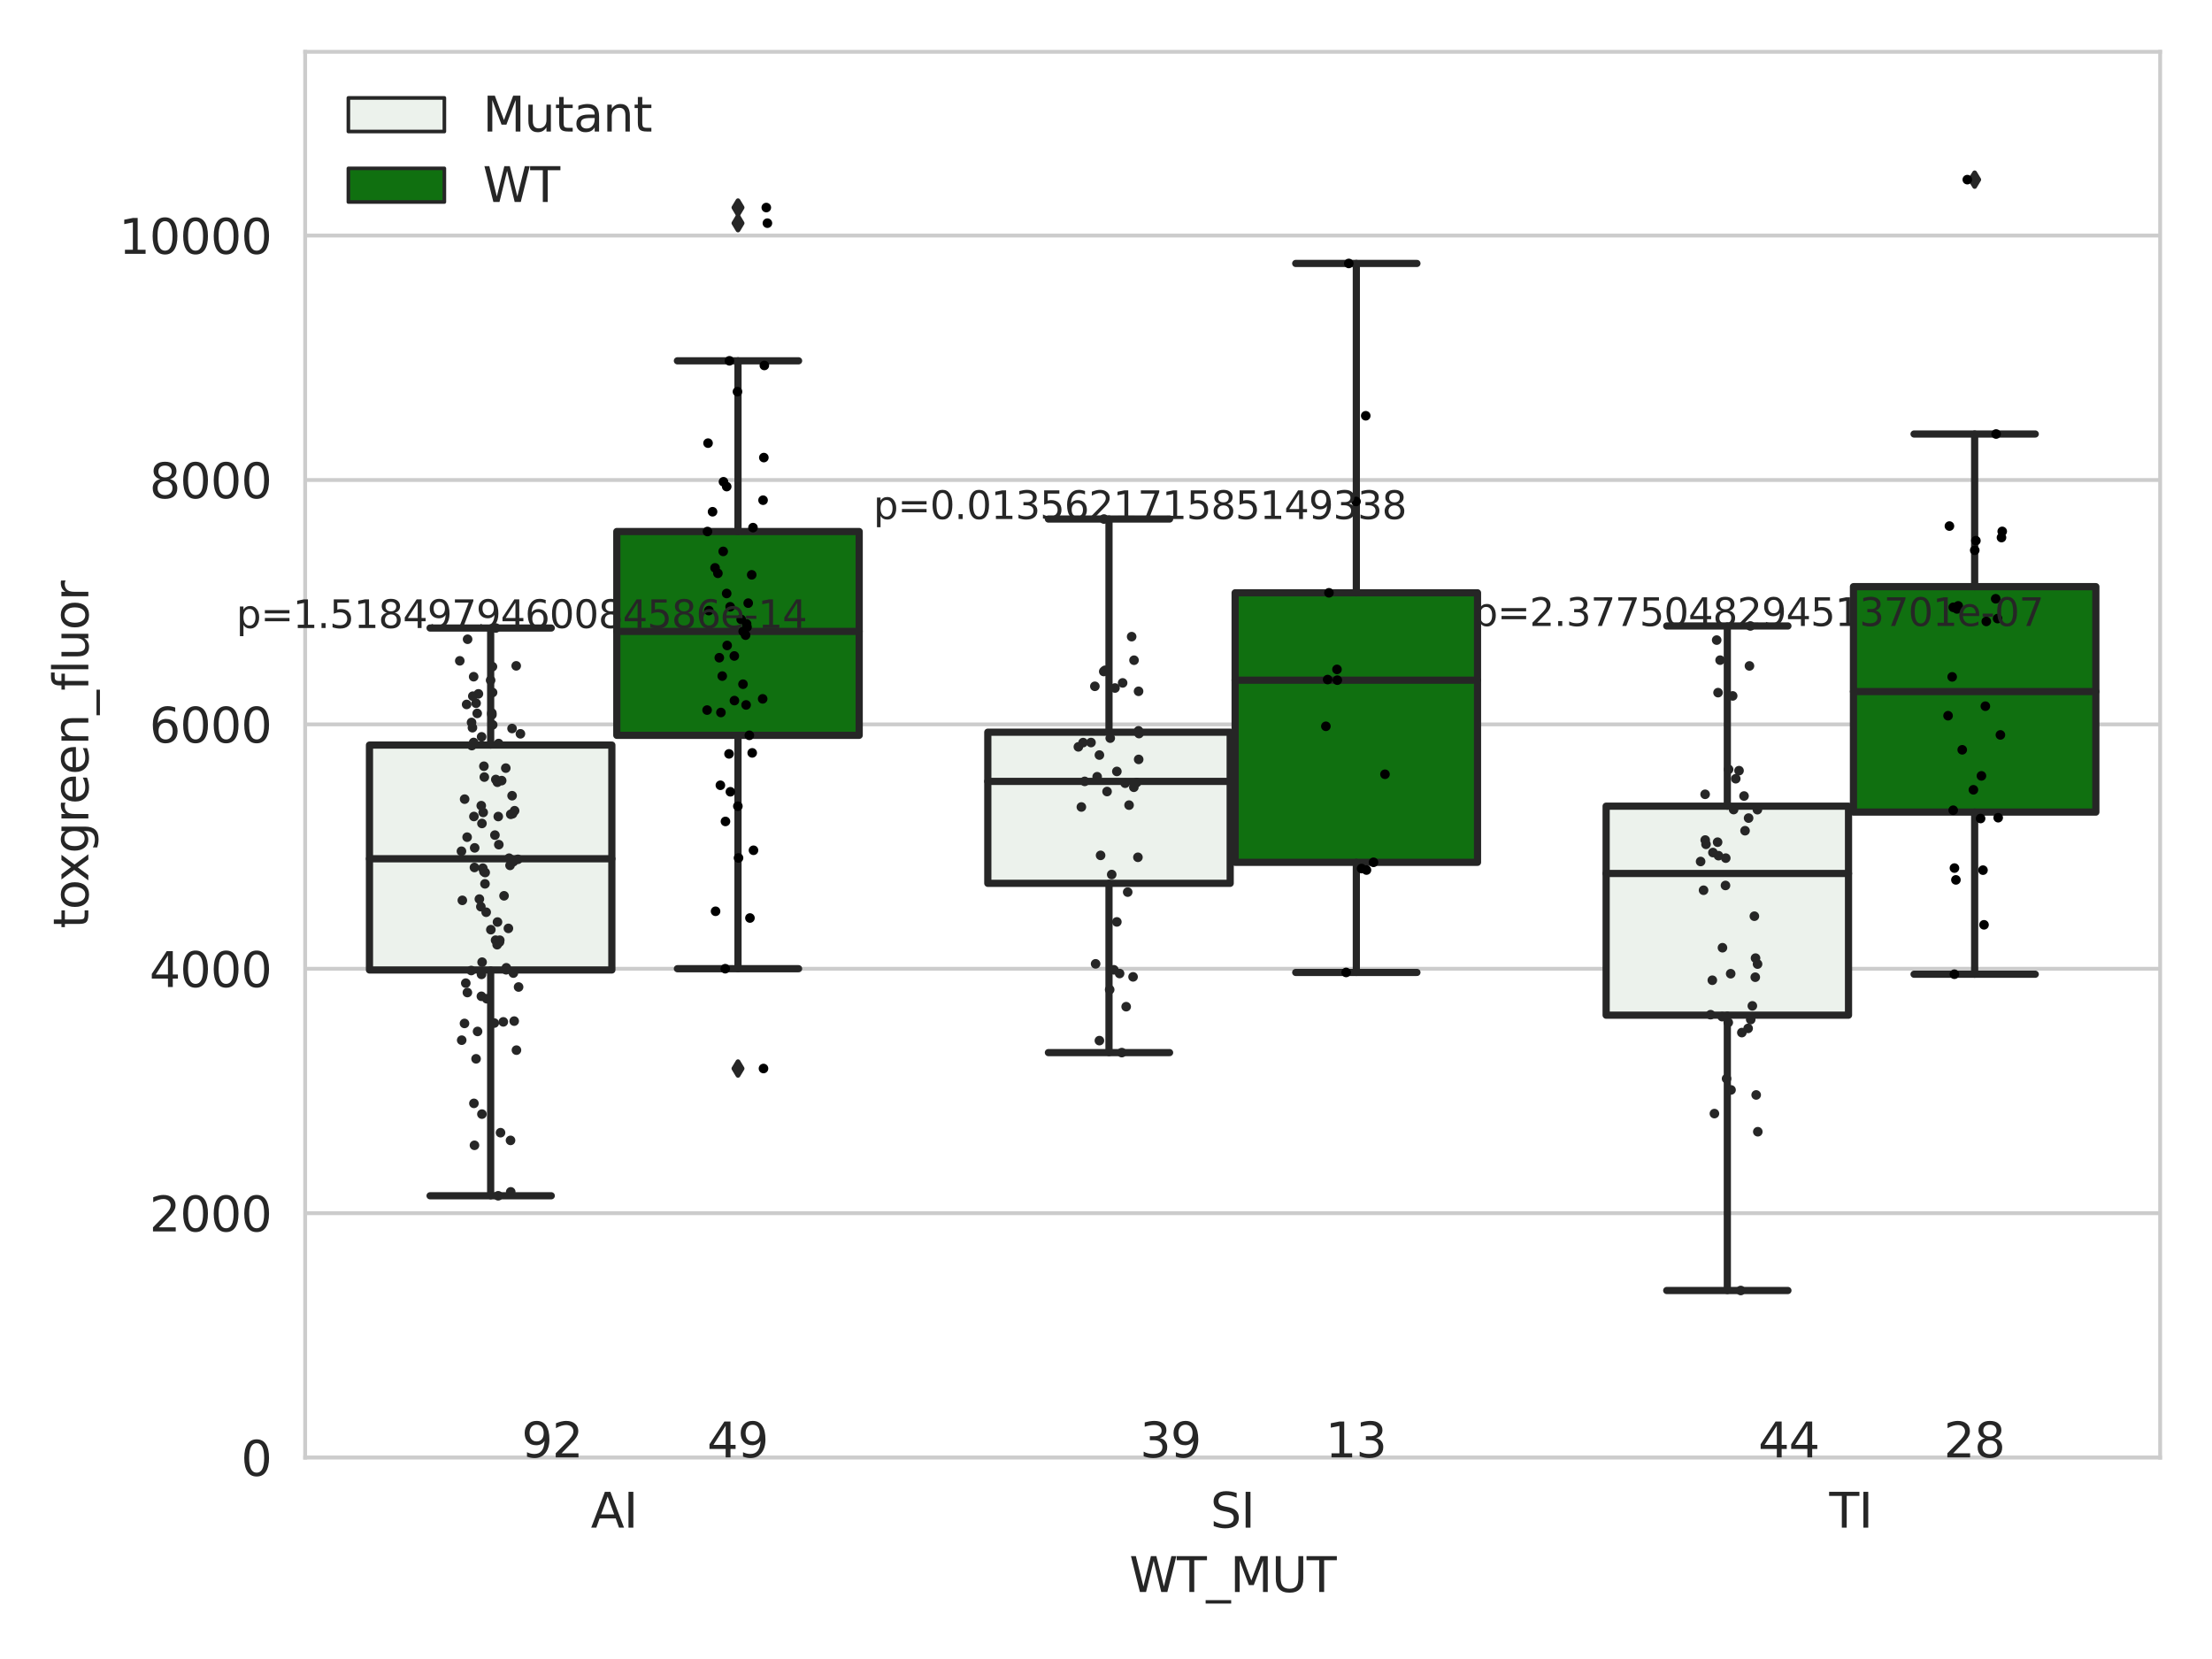 <?xml version="1.0" encoding="utf-8" standalone="no"?>
<!DOCTYPE svg PUBLIC "-//W3C//DTD SVG 1.1//EN"
  "http://www.w3.org/Graphics/SVG/1.1/DTD/svg11.dtd">
<svg xmlns:xlink="http://www.w3.org/1999/xlink" width="460.8pt" height="345.6pt" viewBox="0 0 460.8 345.6" xmlns="http://www.w3.org/2000/svg" version="1.1">
 <defs>
  <style type="text/css">*{stroke-linejoin: round; stroke-linecap: butt}</style>
 </defs>
 <g id="figure_1">
  <g id="patch_1">
   <path d="M 0 345.6 
L 460.8 345.6 
L 460.8 0 
L 0 0 
z
" style="fill: #ffffff"/>
  </g>
  <g id="axes_1">
   <g id="patch_2">
    <path d="M 63.571 303.64 
L 450 303.64 
L 450 10.8 
L 63.571 10.8 
z
" style="fill: #ffffff"/>
   </g>
   <g id="matplotlib.axis_1">
    <g id="xtick_1">
     <g id="text_1">
      <!-- AI -->
      <g style="fill: #262626" transform="translate(123.081 318.238)scale(0.1 -0.1)">
       <defs>
        <path id="DejaVuSans-41" d="M 2188 4044 
L 1331 1722 
L 3047 1722 
L 2188 4044 
z
M 1831 4666 
L 2547 4666 
L 4325 0 
L 3669 0 
L 3244 1197 
L 1141 1197 
L 716 0 
L 50 0 
L 1831 4666 
z
" transform="scale(0.016)"/>
        <path id="DejaVuSans-49" d="M 628 4666 
L 1259 4666 
L 1259 0 
L 628 0 
L 628 4666 
z
" transform="scale(0.016)"/>
       </defs>
       <use xlink:href="#DejaVuSans-41"/>
       <use xlink:href="#DejaVuSans-49" x="68.408"/>
      </g>
     </g>
    </g>
    <g id="xtick_2">
     <g id="text_2">
      <!-- SI -->
      <g style="fill: #262626" transform="translate(252.136 318.238)scale(0.1 -0.1)">
       <defs>
        <path id="DejaVuSans-53" d="M 3425 4513 
L 3425 3897 
Q 3066 4069 2747 4153 
Q 2428 4238 2131 4238 
Q 1616 4238 1336 4038 
Q 1056 3838 1056 3469 
Q 1056 3159 1242 3001 
Q 1428 2844 1947 2747 
L 2328 2669 
Q 3034 2534 3370 2195 
Q 3706 1856 3706 1288 
Q 3706 609 3251 259 
Q 2797 -91 1919 -91 
Q 1588 -91 1214 -16 
Q 841 59 441 206 
L 441 856 
Q 825 641 1194 531 
Q 1563 422 1919 422 
Q 2459 422 2753 634 
Q 3047 847 3047 1241 
Q 3047 1584 2836 1778 
Q 2625 1972 2144 2069 
L 1759 2144 
Q 1053 2284 737 2584 
Q 422 2884 422 3419 
Q 422 4038 858 4394 
Q 1294 4750 2059 4750 
Q 2388 4750 2728 4690 
Q 3069 4631 3425 4513 
z
" transform="scale(0.016)"/>
       </defs>
       <use xlink:href="#DejaVuSans-53"/>
       <use xlink:href="#DejaVuSans-49" x="63.477"/>
      </g>
     </g>
    </g>
    <g id="xtick_3">
     <g id="text_3">
      <!-- TI -->
      <g style="fill: #262626" transform="translate(381.066 318.238)scale(0.1 -0.1)">
       <defs>
        <path id="DejaVuSans-54" d="M -19 4666 
L 3928 4666 
L 3928 4134 
L 2272 4134 
L 2272 0 
L 1638 0 
L 1638 4134 
L -19 4134 
L -19 4666 
z
" transform="scale(0.016)"/>
       </defs>
       <use xlink:href="#DejaVuSans-54"/>
       <use xlink:href="#DejaVuSans-49" x="61.084"/>
      </g>
     </g>
    </g>
    <g id="text_4">
     <!-- WT_MUT -->
     <g style="fill: #262626" transform="translate(235.261 331.638)scale(0.1 -0.1)">
      <defs>
       <path id="DejaVuSans-57" d="M 213 4666 
L 850 4666 
L 1831 722 
L 2809 4666 
L 3519 4666 
L 4500 722 
L 5478 4666 
L 6119 4666 
L 4947 0 
L 4153 0 
L 3169 4050 
L 2175 0 
L 1381 0 
L 213 4666 
z
" transform="scale(0.016)"/>
       <path id="DejaVuSans-5f" d="M 3263 -1063 
L 3263 -1509 
L -63 -1509 
L -63 -1063 
L 3263 -1063 
z
" transform="scale(0.016)"/>
       <path id="DejaVuSans-4d" d="M 628 4666 
L 1569 4666 
L 2759 1491 
L 3956 4666 
L 4897 4666 
L 4897 0 
L 4281 0 
L 4281 4097 
L 3078 897 
L 2444 897 
L 1241 4097 
L 1241 0 
L 628 0 
L 628 4666 
z
" transform="scale(0.016)"/>
       <path id="DejaVuSans-55" d="M 556 4666 
L 1191 4666 
L 1191 1831 
Q 1191 1081 1462 751 
Q 1734 422 2344 422 
Q 2950 422 3222 751 
Q 3494 1081 3494 1831 
L 3494 4666 
L 4128 4666 
L 4128 1753 
Q 4128 841 3676 375 
Q 3225 -91 2344 -91 
Q 1459 -91 1007 375 
Q 556 841 556 1753 
L 556 4666 
z
" transform="scale(0.016)"/>
      </defs>
      <use xlink:href="#DejaVuSans-57"/>
      <use xlink:href="#DejaVuSans-54" x="98.877"/>
      <use xlink:href="#DejaVuSans-5f" x="159.961"/>
      <use xlink:href="#DejaVuSans-4d" x="209.961"/>
      <use xlink:href="#DejaVuSans-55" x="296.24"/>
      <use xlink:href="#DejaVuSans-54" x="369.434"/>
     </g>
    </g>
   </g>
   <g id="matplotlib.axis_2">
    <g id="ytick_1">
     <g id="line2d_1">
      <path d="M 63.571 303.64 
L 450 303.64 
" clip-path="url(#pab7b028d9c)" style="fill: none; stroke: #cccccc; stroke-width: 0.8; stroke-linecap: round"/>
     </g>
     <g id="text_5">
      <!-- 0 -->
      <g style="fill: #262626" transform="translate(50.209 307.439)scale(0.1 -0.1)">
       <defs>
        <path id="DejaVuSans-30" d="M 2034 4250 
Q 1547 4250 1301 3770 
Q 1056 3291 1056 2328 
Q 1056 1369 1301 889 
Q 1547 409 2034 409 
Q 2525 409 2770 889 
Q 3016 1369 3016 2328 
Q 3016 3291 2770 3770 
Q 2525 4250 2034 4250 
z
M 2034 4750 
Q 2819 4750 3233 4129 
Q 3647 3509 3647 2328 
Q 3647 1150 3233 529 
Q 2819 -91 2034 -91 
Q 1250 -91 836 529 
Q 422 1150 422 2328 
Q 422 3509 836 4129 
Q 1250 4750 2034 4750 
z
" transform="scale(0.016)"/>
       </defs>
       <use xlink:href="#DejaVuSans-30"/>
      </g>
     </g>
    </g>
    <g id="ytick_2">
     <g id="line2d_2">
      <path d="M 63.571 252.727 
L 450 252.727 
" clip-path="url(#pab7b028d9c)" style="fill: none; stroke: #cccccc; stroke-width: 0.8; stroke-linecap: round"/>
     </g>
     <g id="text_6">
      <!-- 2000 -->
      <g style="fill: #262626" transform="translate(31.121 256.526)scale(0.1 -0.1)">
       <defs>
        <path id="DejaVuSans-32" d="M 1228 531 
L 3431 531 
L 3431 0 
L 469 0 
L 469 531 
Q 828 903 1448 1529 
Q 2069 2156 2228 2338 
Q 2531 2678 2651 2914 
Q 2772 3150 2772 3378 
Q 2772 3750 2511 3984 
Q 2250 4219 1831 4219 
Q 1534 4219 1204 4116 
Q 875 4013 500 3803 
L 500 4441 
Q 881 4594 1212 4672 
Q 1544 4750 1819 4750 
Q 2544 4750 2975 4387 
Q 3406 4025 3406 3419 
Q 3406 3131 3298 2873 
Q 3191 2616 2906 2266 
Q 2828 2175 2409 1742 
Q 1991 1309 1228 531 
z
" transform="scale(0.016)"/>
       </defs>
       <use xlink:href="#DejaVuSans-32"/>
       <use xlink:href="#DejaVuSans-30" x="63.623"/>
       <use xlink:href="#DejaVuSans-30" x="127.246"/>
       <use xlink:href="#DejaVuSans-30" x="190.869"/>
      </g>
     </g>
    </g>
    <g id="ytick_3">
     <g id="line2d_3">
      <path d="M 63.571 201.814 
L 450 201.814 
" clip-path="url(#pab7b028d9c)" style="fill: none; stroke: #cccccc; stroke-width: 0.8; stroke-linecap: round"/>
     </g>
     <g id="text_7">
      <!-- 4000 -->
      <g style="fill: #262626" transform="translate(31.121 205.614)scale(0.1 -0.1)">
       <defs>
        <path id="DejaVuSans-34" d="M 2419 4116 
L 825 1625 
L 2419 1625 
L 2419 4116 
z
M 2253 4666 
L 3047 4666 
L 3047 1625 
L 3713 1625 
L 3713 1100 
L 3047 1100 
L 3047 0 
L 2419 0 
L 2419 1100 
L 313 1100 
L 313 1709 
L 2253 4666 
z
" transform="scale(0.016)"/>
       </defs>
       <use xlink:href="#DejaVuSans-34"/>
       <use xlink:href="#DejaVuSans-30" x="63.623"/>
       <use xlink:href="#DejaVuSans-30" x="127.246"/>
       <use xlink:href="#DejaVuSans-30" x="190.869"/>
      </g>
     </g>
    </g>
    <g id="ytick_4">
     <g id="line2d_4">
      <path d="M 63.571 150.901 
L 450 150.901 
" clip-path="url(#pab7b028d9c)" style="fill: none; stroke: #cccccc; stroke-width: 0.8; stroke-linecap: round"/>
     </g>
     <g id="text_8">
      <!-- 6000 -->
      <g style="fill: #262626" transform="translate(31.121 154.701)scale(0.1 -0.1)">
       <defs>
        <path id="DejaVuSans-36" d="M 2113 2584 
Q 1688 2584 1439 2293 
Q 1191 2003 1191 1497 
Q 1191 994 1439 701 
Q 1688 409 2113 409 
Q 2538 409 2786 701 
Q 3034 994 3034 1497 
Q 3034 2003 2786 2293 
Q 2538 2584 2113 2584 
z
M 3366 4563 
L 3366 3988 
Q 3128 4100 2886 4159 
Q 2644 4219 2406 4219 
Q 1781 4219 1451 3797 
Q 1122 3375 1075 2522 
Q 1259 2794 1537 2939 
Q 1816 3084 2150 3084 
Q 2853 3084 3261 2657 
Q 3669 2231 3669 1497 
Q 3669 778 3244 343 
Q 2819 -91 2113 -91 
Q 1303 -91 875 529 
Q 447 1150 447 2328 
Q 447 3434 972 4092 
Q 1497 4750 2381 4750 
Q 2619 4750 2861 4703 
Q 3103 4656 3366 4563 
z
" transform="scale(0.016)"/>
       </defs>
       <use xlink:href="#DejaVuSans-36"/>
       <use xlink:href="#DejaVuSans-30" x="63.623"/>
       <use xlink:href="#DejaVuSans-30" x="127.246"/>
       <use xlink:href="#DejaVuSans-30" x="190.869"/>
      </g>
     </g>
    </g>
    <g id="ytick_5">
     <g id="line2d_5">
      <path d="M 63.571 99.989 
L 450 99.989 
" clip-path="url(#pab7b028d9c)" style="fill: none; stroke: #cccccc; stroke-width: 0.8; stroke-linecap: round"/>
     </g>
     <g id="text_9">
      <!-- 8000 -->
      <g style="fill: #262626" transform="translate(31.121 103.788)scale(0.1 -0.1)">
       <defs>
        <path id="DejaVuSans-38" d="M 2034 2216 
Q 1584 2216 1326 1975 
Q 1069 1734 1069 1313 
Q 1069 891 1326 650 
Q 1584 409 2034 409 
Q 2484 409 2743 651 
Q 3003 894 3003 1313 
Q 3003 1734 2745 1975 
Q 2488 2216 2034 2216 
z
M 1403 2484 
Q 997 2584 770 2862 
Q 544 3141 544 3541 
Q 544 4100 942 4425 
Q 1341 4750 2034 4750 
Q 2731 4750 3128 4425 
Q 3525 4100 3525 3541 
Q 3525 3141 3298 2862 
Q 3072 2584 2669 2484 
Q 3125 2378 3379 2068 
Q 3634 1759 3634 1313 
Q 3634 634 3220 271 
Q 2806 -91 2034 -91 
Q 1263 -91 848 271 
Q 434 634 434 1313 
Q 434 1759 690 2068 
Q 947 2378 1403 2484 
z
M 1172 3481 
Q 1172 3119 1398 2916 
Q 1625 2713 2034 2713 
Q 2441 2713 2670 2916 
Q 2900 3119 2900 3481 
Q 2900 3844 2670 4047 
Q 2441 4250 2034 4250 
Q 1625 4250 1398 4047 
Q 1172 3844 1172 3481 
z
" transform="scale(0.016)"/>
       </defs>
       <use xlink:href="#DejaVuSans-38"/>
       <use xlink:href="#DejaVuSans-30" x="63.623"/>
       <use xlink:href="#DejaVuSans-30" x="127.246"/>
       <use xlink:href="#DejaVuSans-30" x="190.869"/>
      </g>
     </g>
    </g>
    <g id="ytick_6">
     <g id="line2d_6">
      <path d="M 63.571 49.076 
L 450 49.076 
" clip-path="url(#pab7b028d9c)" style="fill: none; stroke: #cccccc; stroke-width: 0.8; stroke-linecap: round"/>
     </g>
     <g id="text_10">
      <!-- 10000 -->
      <g style="fill: #262626" transform="translate(24.759 52.875)scale(0.1 -0.1)">
       <defs>
        <path id="DejaVuSans-31" d="M 794 531 
L 1825 531 
L 1825 4091 
L 703 3866 
L 703 4441 
L 1819 4666 
L 2450 4666 
L 2450 531 
L 3481 531 
L 3481 0 
L 794 0 
L 794 531 
z
" transform="scale(0.016)"/>
       </defs>
       <use xlink:href="#DejaVuSans-31"/>
       <use xlink:href="#DejaVuSans-30" x="63.623"/>
       <use xlink:href="#DejaVuSans-30" x="127.246"/>
       <use xlink:href="#DejaVuSans-30" x="190.869"/>
       <use xlink:href="#DejaVuSans-30" x="254.492"/>
      </g>
     </g>
    </g>
    <g id="text_11">
     <!-- toxgreen_fluor -->
     <g style="fill: #262626" transform="translate(18.401 193.415)rotate(-90)scale(0.1 -0.1)">
      <defs>
       <path id="DejaVuSans-74" d="M 1172 4494 
L 1172 3500 
L 2356 3500 
L 2356 3053 
L 1172 3053 
L 1172 1153 
Q 1172 725 1289 603 
Q 1406 481 1766 481 
L 2356 481 
L 2356 0 
L 1766 0 
Q 1100 0 847 248 
Q 594 497 594 1153 
L 594 3053 
L 172 3053 
L 172 3500 
L 594 3500 
L 594 4494 
L 1172 4494 
z
" transform="scale(0.016)"/>
       <path id="DejaVuSans-6f" d="M 1959 3097 
Q 1497 3097 1228 2736 
Q 959 2375 959 1747 
Q 959 1119 1226 758 
Q 1494 397 1959 397 
Q 2419 397 2687 759 
Q 2956 1122 2956 1747 
Q 2956 2369 2687 2733 
Q 2419 3097 1959 3097 
z
M 1959 3584 
Q 2709 3584 3137 3096 
Q 3566 2609 3566 1747 
Q 3566 888 3137 398 
Q 2709 -91 1959 -91 
Q 1206 -91 779 398 
Q 353 888 353 1747 
Q 353 2609 779 3096 
Q 1206 3584 1959 3584 
z
" transform="scale(0.016)"/>
       <path id="DejaVuSans-78" d="M 3513 3500 
L 2247 1797 
L 3578 0 
L 2900 0 
L 1881 1375 
L 863 0 
L 184 0 
L 1544 1831 
L 300 3500 
L 978 3500 
L 1906 2253 
L 2834 3500 
L 3513 3500 
z
" transform="scale(0.016)"/>
       <path id="DejaVuSans-67" d="M 2906 1791 
Q 2906 2416 2648 2759 
Q 2391 3103 1925 3103 
Q 1463 3103 1205 2759 
Q 947 2416 947 1791 
Q 947 1169 1205 825 
Q 1463 481 1925 481 
Q 2391 481 2648 825 
Q 2906 1169 2906 1791 
z
M 3481 434 
Q 3481 -459 3084 -895 
Q 2688 -1331 1869 -1331 
Q 1566 -1331 1297 -1286 
Q 1028 -1241 775 -1147 
L 775 -588 
Q 1028 -725 1275 -790 
Q 1522 -856 1778 -856 
Q 2344 -856 2625 -561 
Q 2906 -266 2906 331 
L 2906 616 
Q 2728 306 2450 153 
Q 2172 0 1784 0 
Q 1141 0 747 490 
Q 353 981 353 1791 
Q 353 2603 747 3093 
Q 1141 3584 1784 3584 
Q 2172 3584 2450 3431 
Q 2728 3278 2906 2969 
L 2906 3500 
L 3481 3500 
L 3481 434 
z
" transform="scale(0.016)"/>
       <path id="DejaVuSans-72" d="M 2631 2963 
Q 2534 3019 2420 3045 
Q 2306 3072 2169 3072 
Q 1681 3072 1420 2755 
Q 1159 2438 1159 1844 
L 1159 0 
L 581 0 
L 581 3500 
L 1159 3500 
L 1159 2956 
Q 1341 3275 1631 3429 
Q 1922 3584 2338 3584 
Q 2397 3584 2469 3576 
Q 2541 3569 2628 3553 
L 2631 2963 
z
" transform="scale(0.016)"/>
       <path id="DejaVuSans-65" d="M 3597 1894 
L 3597 1613 
L 953 1613 
Q 991 1019 1311 708 
Q 1631 397 2203 397 
Q 2534 397 2845 478 
Q 3156 559 3463 722 
L 3463 178 
Q 3153 47 2828 -22 
Q 2503 -91 2169 -91 
Q 1331 -91 842 396 
Q 353 884 353 1716 
Q 353 2575 817 3079 
Q 1281 3584 2069 3584 
Q 2775 3584 3186 3129 
Q 3597 2675 3597 1894 
z
M 3022 2063 
Q 3016 2534 2758 2815 
Q 2500 3097 2075 3097 
Q 1594 3097 1305 2825 
Q 1016 2553 972 2059 
L 3022 2063 
z
" transform="scale(0.016)"/>
       <path id="DejaVuSans-6e" d="M 3513 2113 
L 3513 0 
L 2938 0 
L 2938 2094 
Q 2938 2591 2744 2837 
Q 2550 3084 2163 3084 
Q 1697 3084 1428 2787 
Q 1159 2491 1159 1978 
L 1159 0 
L 581 0 
L 581 3500 
L 1159 3500 
L 1159 2956 
Q 1366 3272 1645 3428 
Q 1925 3584 2291 3584 
Q 2894 3584 3203 3211 
Q 3513 2838 3513 2113 
z
" transform="scale(0.016)"/>
       <path id="DejaVuSans-66" d="M 2375 4863 
L 2375 4384 
L 1825 4384 
Q 1516 4384 1395 4259 
Q 1275 4134 1275 3809 
L 1275 3500 
L 2222 3500 
L 2222 3053 
L 1275 3053 
L 1275 0 
L 697 0 
L 697 3053 
L 147 3053 
L 147 3500 
L 697 3500 
L 697 3744 
Q 697 4328 969 4595 
Q 1241 4863 1831 4863 
L 2375 4863 
z
" transform="scale(0.016)"/>
       <path id="DejaVuSans-6c" d="M 603 4863 
L 1178 4863 
L 1178 0 
L 603 0 
L 603 4863 
z
" transform="scale(0.016)"/>
       <path id="DejaVuSans-75" d="M 544 1381 
L 544 3500 
L 1119 3500 
L 1119 1403 
Q 1119 906 1312 657 
Q 1506 409 1894 409 
Q 2359 409 2629 706 
Q 2900 1003 2900 1516 
L 2900 3500 
L 3475 3500 
L 3475 0 
L 2900 0 
L 2900 538 
Q 2691 219 2414 64 
Q 2138 -91 1772 -91 
Q 1169 -91 856 284 
Q 544 659 544 1381 
z
M 1991 3584 
L 1991 3584 
z
" transform="scale(0.016)"/>
      </defs>
      <use xlink:href="#DejaVuSans-74"/>
      <use xlink:href="#DejaVuSans-6f" x="39.209"/>
      <use xlink:href="#DejaVuSans-78" x="97.266"/>
      <use xlink:href="#DejaVuSans-67" x="156.445"/>
      <use xlink:href="#DejaVuSans-72" x="219.922"/>
      <use xlink:href="#DejaVuSans-65" x="258.785"/>
      <use xlink:href="#DejaVuSans-65" x="320.309"/>
      <use xlink:href="#DejaVuSans-6e" x="381.832"/>
      <use xlink:href="#DejaVuSans-5f" x="445.211"/>
      <use xlink:href="#DejaVuSans-66" x="495.211"/>
      <use xlink:href="#DejaVuSans-6c" x="530.416"/>
      <use xlink:href="#DejaVuSans-75" x="558.199"/>
      <use xlink:href="#DejaVuSans-6f" x="621.578"/>
      <use xlink:href="#DejaVuSans-72" x="682.76"/>
     </g>
    </g>
   </g>
   <g id="patch_3">
    <path d="M 76.967 202.064 
L 127.461 202.064 
L 127.461 155.213 
L 76.967 155.213 
L 76.967 202.064 
z
" clip-path="url(#pab7b028d9c)" style="fill: #ecf2ec; stroke: #262626; stroke-width: 1.5; stroke-linejoin: miter"/>
   </g>
   <g id="patch_4">
    <path d="M 128.491 153.18 
L 178.985 153.18 
L 178.985 110.726 
L 128.491 110.726 
L 128.491 153.18 
z
" clip-path="url(#pab7b028d9c)" style="fill: #107010; stroke: #262626; stroke-width: 1.5; stroke-linejoin: miter"/>
   </g>
   <g id="patch_5">
    <path d="M 205.777 184.011 
L 256.27 184.011 
L 256.27 152.53 
L 205.777 152.53 
L 205.777 184.011 
z
" clip-path="url(#pab7b028d9c)" style="fill: #ecf2ec; stroke: #262626; stroke-width: 1.5; stroke-linejoin: miter"/>
   </g>
   <g id="patch_6">
    <path d="M 257.301 179.636 
L 307.794 179.636 
L 307.794 123.493 
L 257.301 123.493 
L 257.301 179.636 
z
" clip-path="url(#pab7b028d9c)" style="fill: #107010; stroke: #262626; stroke-width: 1.5; stroke-linejoin: miter"/>
   </g>
   <g id="patch_7">
    <path d="M 334.587 211.48 
L 385.08 211.48 
L 385.08 167.942 
L 334.587 167.942 
L 334.587 211.48 
z
" clip-path="url(#pab7b028d9c)" style="fill: #ecf2ec; stroke: #262626; stroke-width: 1.5; stroke-linejoin: miter"/>
   </g>
   <g id="patch_8">
    <path d="M 386.11 169.173 
L 436.604 169.173 
L 436.604 122.21 
L 386.11 122.21 
L 386.11 169.173 
z
" clip-path="url(#pab7b028d9c)" style="fill: #107010; stroke: #262626; stroke-width: 1.5; stroke-linejoin: miter"/>
   </g>
   <g id="patch_9">
    <path d="M 127.976 303.64 
L 127.976 303.64 
L 127.976 303.64 
L 127.976 303.64 
z
" clip-path="url(#pab7b028d9c)" style="fill: #ecf2ec; stroke: #262626; stroke-width: 0.75; stroke-linejoin: miter"/>
   </g>
   <g id="patch_10">
    <path d="M 127.976 303.64 
L 127.976 303.64 
L 127.976 303.64 
L 127.976 303.64 
z
" clip-path="url(#pab7b028d9c)" style="fill: #107010; stroke: #262626; stroke-width: 0.75; stroke-linejoin: miter"/>
   </g>
   <g id="PathCollection_1"/>
   <g id="PathCollection_2"/>
   <g id="line2d_7">
    <path d="M 102.214 202.064 
L 102.214 249.101 
" clip-path="url(#pab7b028d9c)" style="fill: none; stroke: #262626; stroke-width: 1.5; stroke-linecap: round"/>
   </g>
   <g id="line2d_8">
    <path d="M 102.214 155.213 
L 102.214 130.827 
" clip-path="url(#pab7b028d9c)" style="fill: none; stroke: #262626; stroke-width: 1.5; stroke-linecap: round"/>
   </g>
   <g id="line2d_9">
    <path d="M 89.591 249.101 
L 114.837 249.101 
" clip-path="url(#pab7b028d9c)" style="fill: none; stroke: #262626; stroke-width: 1.5; stroke-linecap: round"/>
   </g>
   <g id="line2d_10">
    <path d="M 89.591 130.827 
L 114.837 130.827 
" clip-path="url(#pab7b028d9c)" style="fill: none; stroke: #262626; stroke-width: 1.5; stroke-linecap: round"/>
   </g>
   <g id="line2d_11"/>
   <g id="line2d_12">
    <path d="M 153.738 153.18 
L 153.738 201.8 
" clip-path="url(#pab7b028d9c)" style="fill: none; stroke: #262626; stroke-width: 1.5; stroke-linecap: round"/>
   </g>
   <g id="line2d_13">
    <path d="M 153.738 110.726 
L 153.738 75.164 
" clip-path="url(#pab7b028d9c)" style="fill: none; stroke: #262626; stroke-width: 1.5; stroke-linecap: round"/>
   </g>
   <g id="line2d_14">
    <path d="M 141.115 201.8 
L 166.361 201.8 
" clip-path="url(#pab7b028d9c)" style="fill: none; stroke: #262626; stroke-width: 1.5; stroke-linecap: round"/>
   </g>
   <g id="line2d_15">
    <path d="M 141.115 75.164 
L 166.361 75.164 
" clip-path="url(#pab7b028d9c)" style="fill: none; stroke: #262626; stroke-width: 1.5; stroke-linecap: round"/>
   </g>
   <g id="line2d_16">
    <defs>
     <path id="mf96e09836f" d="M -0 1.414 
L 0.849 0 
L 0 -1.414 
L -0.849 -0 
z
" style="stroke: #262626; stroke-linejoin: miter"/>
    </defs>
    <g clip-path="url(#pab7b028d9c)">
     <use xlink:href="#mf96e09836f" x="153.738" y="222.591" style="fill: #262626; stroke: #262626; stroke-linejoin: miter"/>
     <use xlink:href="#mf96e09836f" x="153.738" y="46.489" style="fill: #262626; stroke: #262626; stroke-linejoin: miter"/>
     <use xlink:href="#mf96e09836f" x="153.738" y="43.237" style="fill: #262626; stroke: #262626; stroke-linejoin: miter"/>
    </g>
   </g>
   <g id="line2d_17">
    <path d="M 231.024 184.011 
L 231.024 219.277 
" clip-path="url(#pab7b028d9c)" style="fill: none; stroke: #262626; stroke-width: 1.5; stroke-linecap: round"/>
   </g>
   <g id="line2d_18">
    <path d="M 231.024 152.53 
L 231.024 108.124 
" clip-path="url(#pab7b028d9c)" style="fill: none; stroke: #262626; stroke-width: 1.5; stroke-linecap: round"/>
   </g>
   <g id="line2d_19">
    <path d="M 218.4 219.277 
L 243.647 219.277 
" clip-path="url(#pab7b028d9c)" style="fill: none; stroke: #262626; stroke-width: 1.5; stroke-linecap: round"/>
   </g>
   <g id="line2d_20">
    <path d="M 218.4 108.124 
L 243.647 108.124 
" clip-path="url(#pab7b028d9c)" style="fill: none; stroke: #262626; stroke-width: 1.5; stroke-linecap: round"/>
   </g>
   <g id="line2d_21"/>
   <g id="line2d_22">
    <path d="M 282.548 179.636 
L 282.548 202.577 
" clip-path="url(#pab7b028d9c)" style="fill: none; stroke: #262626; stroke-width: 1.5; stroke-linecap: round"/>
   </g>
   <g id="line2d_23">
    <path d="M 282.548 123.493 
L 282.548 54.882 
" clip-path="url(#pab7b028d9c)" style="fill: none; stroke: #262626; stroke-width: 1.5; stroke-linecap: round"/>
   </g>
   <g id="line2d_24">
    <path d="M 269.924 202.577 
L 295.171 202.577 
" clip-path="url(#pab7b028d9c)" style="fill: none; stroke: #262626; stroke-width: 1.5; stroke-linecap: round"/>
   </g>
   <g id="line2d_25">
    <path d="M 269.924 54.882 
L 295.171 54.882 
" clip-path="url(#pab7b028d9c)" style="fill: none; stroke: #262626; stroke-width: 1.5; stroke-linecap: round"/>
   </g>
   <g id="line2d_26"/>
   <g id="line2d_27">
    <path d="M 359.833 211.48 
L 359.833 268.836 
" clip-path="url(#pab7b028d9c)" style="fill: none; stroke: #262626; stroke-width: 1.5; stroke-linecap: round"/>
   </g>
   <g id="line2d_28">
    <path d="M 359.833 167.942 
L 359.833 130.4 
" clip-path="url(#pab7b028d9c)" style="fill: none; stroke: #262626; stroke-width: 1.5; stroke-linecap: round"/>
   </g>
   <g id="line2d_29">
    <path d="M 347.21 268.836 
L 372.457 268.836 
" clip-path="url(#pab7b028d9c)" style="fill: none; stroke: #262626; stroke-width: 1.5; stroke-linecap: round"/>
   </g>
   <g id="line2d_30">
    <path d="M 347.21 130.4 
L 372.457 130.4 
" clip-path="url(#pab7b028d9c)" style="fill: none; stroke: #262626; stroke-width: 1.5; stroke-linecap: round"/>
   </g>
   <g id="line2d_31"/>
   <g id="line2d_32">
    <path d="M 411.357 169.173 
L 411.357 202.948 
" clip-path="url(#pab7b028d9c)" style="fill: none; stroke: #262626; stroke-width: 1.5; stroke-linecap: round"/>
   </g>
   <g id="line2d_33">
    <path d="M 411.357 122.21 
L 411.357 90.412 
" clip-path="url(#pab7b028d9c)" style="fill: none; stroke: #262626; stroke-width: 1.5; stroke-linecap: round"/>
   </g>
   <g id="line2d_34">
    <path d="M 398.734 202.948 
L 423.98 202.948 
" clip-path="url(#pab7b028d9c)" style="fill: none; stroke: #262626; stroke-width: 1.5; stroke-linecap: round"/>
   </g>
   <g id="line2d_35">
    <path d="M 398.734 90.412 
L 423.98 90.412 
" clip-path="url(#pab7b028d9c)" style="fill: none; stroke: #262626; stroke-width: 1.5; stroke-linecap: round"/>
   </g>
   <g id="line2d_36">
    <g clip-path="url(#pab7b028d9c)">
     <use xlink:href="#mf96e09836f" x="411.357" y="37.422" style="fill: #262626; stroke: #262626; stroke-linejoin: miter"/>
    </g>
   </g>
   <g id="line2d_37">
    <path d="M 76.967 178.895 
L 127.461 178.895 
" clip-path="url(#pab7b028d9c)" style="fill: none; stroke: #262626; stroke-width: 1.5; stroke-linecap: round"/>
   </g>
   <g id="line2d_38">
    <path d="M 128.491 131.529 
L 178.985 131.529 
" clip-path="url(#pab7b028d9c)" style="fill: none; stroke: #262626; stroke-width: 1.5; stroke-linecap: round"/>
   </g>
   <g id="line2d_39">
    <path d="M 205.777 162.774 
L 256.27 162.774 
" clip-path="url(#pab7b028d9c)" style="fill: none; stroke: #262626; stroke-width: 1.5; stroke-linecap: round"/>
   </g>
   <g id="line2d_40">
    <path d="M 257.301 141.688 
L 307.794 141.688 
" clip-path="url(#pab7b028d9c)" style="fill: none; stroke: #262626; stroke-width: 1.5; stroke-linecap: round"/>
   </g>
   <g id="line2d_41">
    <path d="M 334.587 181.962 
L 385.08 181.962 
" clip-path="url(#pab7b028d9c)" style="fill: none; stroke: #262626; stroke-width: 1.5; stroke-linecap: round"/>
   </g>
   <g id="line2d_42">
    <path d="M 386.11 144.059 
L 436.604 144.059 
" clip-path="url(#pab7b028d9c)" style="fill: none; stroke: #262626; stroke-width: 1.5; stroke-linecap: round"/>
   </g>
   <g id="patch_11">
    <path d="M 63.571 303.64 
L 63.571 10.8 
" style="fill: none; stroke: #cccccc; stroke-width: 0.8; stroke-linejoin: miter; stroke-linecap: square"/>
   </g>
   <g id="patch_12">
    <path d="M 450 303.64 
L 450 10.8 
" style="fill: none; stroke: #cccccc; stroke-width: 0.8; stroke-linejoin: miter; stroke-linecap: square"/>
   </g>
   <g id="patch_13">
    <path d="M 63.571 303.64 
L 450 303.64 
" style="fill: none; stroke: #cccccc; stroke-width: 0.8; stroke-linejoin: miter; stroke-linecap: square"/>
   </g>
   <g id="patch_14">
    <path d="M 63.571 10.8 
L 450 10.8 
" style="fill: none; stroke: #cccccc; stroke-width: 0.8; stroke-linejoin: miter; stroke-linecap: square"/>
   </g>
   <g id="PathCollection_3">
    <defs>
     <path id="C0_0_8f80873c37" d="M 0 1 
C 0.265 1 0.52 0.895 0.707 0.707 
C 0.895 0.52 1 0.265 1 -0 
C 1 -0.265 0.895 -0.52 0.707 -0.707 
C 0.52 -0.895 0.265 -1 0 -1 
C -0.265 -1 -0.52 -0.895 -0.707 -0.707 
C -0.895 -0.52 -1 -0.265 -1 0 
C -1 0.265 -0.895 0.52 -0.707 0.707 
C -0.52 0.895 -0.265 1 0 1 
z
"/>
    </defs>
    <g clip-path="url(#pab7b028d9c)">
     <use xlink:href="#C0_0_8f80873c37" x="98.885" y="176.625" style="fill: #262626"/>
    </g>
    <g clip-path="url(#pab7b028d9c)">
     <use xlink:href="#C0_0_8f80873c37" x="97.365" y="206.765" style="fill: #262626"/>
    </g>
    <g clip-path="url(#pab7b028d9c)">
     <use xlink:href="#C0_0_8f80873c37" x="106.252" y="180.276" style="fill: #262626"/>
    </g>
    <g clip-path="url(#pab7b028d9c)">
     <use xlink:href="#C0_0_8f80873c37" x="105.434" y="202.026" style="fill: #262626"/>
    </g>
    <g clip-path="url(#pab7b028d9c)">
     <use xlink:href="#C0_0_8f80873c37" x="106.671" y="151.761" style="fill: #262626"/>
    </g>
    <g clip-path="url(#pab7b028d9c)">
     <use xlink:href="#C0_0_8f80873c37" x="100.254" y="167.833" style="fill: #262626"/>
    </g>
    <g clip-path="url(#pab7b028d9c)">
     <use xlink:href="#C0_0_8f80873c37" x="98.836" y="180.713" style="fill: #262626"/>
    </g>
    <g clip-path="url(#pab7b028d9c)">
     <use xlink:href="#C0_0_8f80873c37" x="100.393" y="232.088" style="fill: #262626"/>
    </g>
    <g clip-path="url(#pab7b028d9c)">
     <use xlink:href="#C0_0_8f80873c37" x="100.17" y="188.88" style="fill: #262626"/>
    </g>
    <g clip-path="url(#pab7b028d9c)">
     <use xlink:href="#C0_0_8f80873c37" x="101.278" y="190.032" style="fill: #262626"/>
    </g>
    <g clip-path="url(#pab7b028d9c)">
     <use xlink:href="#C0_0_8f80873c37" x="106.053" y="178.775" style="fill: #262626"/>
    </g>
    <g clip-path="url(#pab7b028d9c)">
     <use xlink:href="#C0_0_8f80873c37" x="102.46" y="148.53" style="fill: #262626"/>
    </g>
    <g clip-path="url(#pab7b028d9c)">
     <use xlink:href="#C0_0_8f80873c37" x="102.966" y="213.121" style="fill: #262626"/>
    </g>
    <g clip-path="url(#pab7b028d9c)">
     <use xlink:href="#C0_0_8f80873c37" x="102.59" y="138.879" style="fill: #262626"/>
    </g>
    <g clip-path="url(#pab7b028d9c)">
     <use xlink:href="#C0_0_8f80873c37" x="99.664" y="144.543" style="fill: #262626"/>
    </g>
    <g clip-path="url(#pab7b028d9c)">
     <use xlink:href="#C0_0_8f80873c37" x="96.792" y="166.476" style="fill: #262626"/>
    </g>
    <g clip-path="url(#pab7b028d9c)">
     <use xlink:href="#C0_0_8f80873c37" x="108.032" y="205.611" style="fill: #262626"/>
    </g>
    <g clip-path="url(#pab7b028d9c)">
     <use xlink:href="#C0_0_8f80873c37" x="100.579" y="180.86" style="fill: #262626"/>
    </g>
    <g clip-path="url(#pab7b028d9c)">
     <use xlink:href="#C0_0_8f80873c37" x="97.408" y="133.167" style="fill: #262626"/>
    </g>
    <g clip-path="url(#pab7b028d9c)">
     <use xlink:href="#C0_0_8f80873c37" x="98.842" y="238.587" style="fill: #262626"/>
    </g>
    <g clip-path="url(#pab7b028d9c)">
     <use xlink:href="#C0_0_8f80873c37" x="98.727" y="229.851" style="fill: #262626"/>
    </g>
    <g clip-path="url(#pab7b028d9c)">
     <use xlink:href="#C0_0_8f80873c37" x="100.328" y="153.498" style="fill: #262626"/>
    </g>
    <g clip-path="url(#pab7b028d9c)">
     <use xlink:href="#C0_0_8f80873c37" x="103.638" y="192.078" style="fill: #262626"/>
    </g>
    <g clip-path="url(#pab7b028d9c)">
     <use xlink:href="#C0_0_8f80873c37" x="106.678" y="165.761" style="fill: #262626"/>
    </g>
    <g clip-path="url(#pab7b028d9c)">
     <use xlink:href="#C0_0_8f80873c37" x="96.313" y="187.558" style="fill: #262626"/>
    </g>
    <g clip-path="url(#pab7b028d9c)">
     <use xlink:href="#C0_0_8f80873c37" x="98.166" y="202.18" style="fill: #262626"/>
    </g>
    <g clip-path="url(#pab7b028d9c)">
     <use xlink:href="#C0_0_8f80873c37" x="100.806" y="159.619" style="fill: #262626"/>
    </g>
    <g clip-path="url(#pab7b028d9c)">
     <use xlink:href="#C0_0_8f80873c37" x="96.764" y="213.2" style="fill: #262626"/>
    </g>
    <g clip-path="url(#pab7b028d9c)">
     <use xlink:href="#C0_0_8f80873c37" x="104.51" y="162.616" style="fill: #262626"/>
    </g>
    <g clip-path="url(#pab7b028d9c)">
     <use xlink:href="#C0_0_8f80873c37" x="103.614" y="162.954" style="fill: #262626"/>
    </g>
    <g clip-path="url(#pab7b028d9c)">
     <use xlink:href="#C0_0_8f80873c37" x="103.101" y="173.966" style="fill: #262626"/>
    </g>
    <g clip-path="url(#pab7b028d9c)">
     <use xlink:href="#C0_0_8f80873c37" x="106.943" y="202.71" style="fill: #262626"/>
    </g>
    <g clip-path="url(#pab7b028d9c)">
     <use xlink:href="#C0_0_8f80873c37" x="106.396" y="248.288" style="fill: #262626"/>
    </g>
    <g clip-path="url(#pab7b028d9c)">
     <use xlink:href="#C0_0_8f80873c37" x="98.232" y="150.499" style="fill: #262626"/>
    </g>
    <g clip-path="url(#pab7b028d9c)">
     <use xlink:href="#C0_0_8f80873c37" x="100.818" y="181.587" style="fill: #262626"/>
    </g>
    <g clip-path="url(#pab7b028d9c)">
     <use xlink:href="#C0_0_8f80873c37" x="103.563" y="196.799" style="fill: #262626"/>
    </g>
    <g clip-path="url(#pab7b028d9c)">
     <use xlink:href="#C0_0_8f80873c37" x="99.18" y="146.496" style="fill: #262626"/>
    </g>
    <g clip-path="url(#pab7b028d9c)">
     <use xlink:href="#C0_0_8f80873c37" x="103.288" y="162.381" style="fill: #262626"/>
    </g>
    <g clip-path="url(#pab7b028d9c)">
     <use xlink:href="#C0_0_8f80873c37" x="100.307" y="202.98" style="fill: #262626"/>
    </g>
    <g clip-path="url(#pab7b028d9c)">
     <use xlink:href="#C0_0_8f80873c37" x="97.31" y="174.397" style="fill: #262626"/>
    </g>
    <g clip-path="url(#pab7b028d9c)">
     <use xlink:href="#C0_0_8f80873c37" x="107.889" y="179.016" style="fill: #262626"/>
    </g>
    <g clip-path="url(#pab7b028d9c)">
     <use xlink:href="#C0_0_8f80873c37" x="101.399" y="208.057" style="fill: #262626"/>
    </g>
    <g clip-path="url(#pab7b028d9c)">
     <use xlink:href="#C0_0_8f80873c37" x="105.365" y="160.012" style="fill: #262626"/>
    </g>
    <g clip-path="url(#pab7b028d9c)">
     <use xlink:href="#C0_0_8f80873c37" x="103.784" y="249.101" style="fill: #262626"/>
    </g>
    <g clip-path="url(#pab7b028d9c)">
     <use xlink:href="#C0_0_8f80873c37" x="106.779" y="169.514" style="fill: #262626"/>
    </g>
    <g clip-path="url(#pab7b028d9c)">
     <use xlink:href="#C0_0_8f80873c37" x="98.671" y="140.971" style="fill: #262626"/>
    </g>
    <g clip-path="url(#pab7b028d9c)">
     <use xlink:href="#C0_0_8f80873c37" x="101.03" y="184.121" style="fill: #262626"/>
    </g>
    <g clip-path="url(#pab7b028d9c)">
     <use xlink:href="#C0_0_8f80873c37" x="106.351" y="237.563" style="fill: #262626"/>
    </g>
    <g clip-path="url(#pab7b028d9c)">
     <use xlink:href="#C0_0_8f80873c37" x="107.534" y="138.708" style="fill: #262626"/>
    </g>
    <g clip-path="url(#pab7b028d9c)">
     <use xlink:href="#C0_0_8f80873c37" x="102.615" y="144.261" style="fill: #262626"/>
    </g>
    <g clip-path="url(#pab7b028d9c)">
     <use xlink:href="#C0_0_8f80873c37" x="107.116" y="212.714" style="fill: #262626"/>
    </g>
    <g clip-path="url(#pab7b028d9c)">
     <use xlink:href="#C0_0_8f80873c37" x="104.268" y="235.961" style="fill: #262626"/>
    </g>
    <g clip-path="url(#pab7b028d9c)">
     <use xlink:href="#C0_0_8f80873c37" x="108.414" y="152.866" style="fill: #262626"/>
    </g>
    <g clip-path="url(#pab7b028d9c)">
     <use xlink:href="#C0_0_8f80873c37" x="103.912" y="175.955" style="fill: #262626"/>
    </g>
    <g clip-path="url(#pab7b028d9c)">
     <use xlink:href="#C0_0_8f80873c37" x="98.288" y="155.321" style="fill: #262626"/>
    </g>
    <g clip-path="url(#pab7b028d9c)">
     <use xlink:href="#C0_0_8f80873c37" x="98.419" y="151.592" style="fill: #262626"/>
    </g>
    <g clip-path="url(#pab7b028d9c)">
     <use xlink:href="#C0_0_8f80873c37" x="104.848" y="212.874" style="fill: #262626"/>
    </g>
    <g clip-path="url(#pab7b028d9c)">
     <use xlink:href="#C0_0_8f80873c37" x="100.399" y="171.544" style="fill: #262626"/>
    </g>
    <g clip-path="url(#pab7b028d9c)">
     <use xlink:href="#C0_0_8f80873c37" x="106.396" y="169.636" style="fill: #262626"/>
    </g>
    <g clip-path="url(#pab7b028d9c)">
     <use xlink:href="#C0_0_8f80873c37" x="98.67" y="154.666" style="fill: #262626"/>
    </g>
    <g clip-path="url(#pab7b028d9c)">
     <use xlink:href="#C0_0_8f80873c37" x="99.174" y="220.57" style="fill: #262626"/>
    </g>
    <g clip-path="url(#pab7b028d9c)">
     <use xlink:href="#C0_0_8f80873c37" x="105.909" y="193.398" style="fill: #262626"/>
    </g>
    <g clip-path="url(#pab7b028d9c)">
     <use xlink:href="#C0_0_8f80873c37" x="99.411" y="148.614" style="fill: #262626"/>
    </g>
    <g clip-path="url(#pab7b028d9c)">
     <use xlink:href="#C0_0_8f80873c37" x="107.586" y="218.763" style="fill: #262626"/>
    </g>
    <g clip-path="url(#pab7b028d9c)">
     <use xlink:href="#C0_0_8f80873c37" x="98.728" y="170.091" style="fill: #262626"/>
    </g>
    <g clip-path="url(#pab7b028d9c)">
     <use xlink:href="#C0_0_8f80873c37" x="100.66" y="169.244" style="fill: #262626"/>
    </g>
    <g clip-path="url(#pab7b028d9c)">
     <use xlink:href="#C0_0_8f80873c37" x="107.199" y="168.884" style="fill: #262626"/>
    </g>
    <g clip-path="url(#pab7b028d9c)">
     <use xlink:href="#C0_0_8f80873c37" x="106.951" y="179.497" style="fill: #262626"/>
    </g>
    <g clip-path="url(#pab7b028d9c)">
     <use xlink:href="#C0_0_8f80873c37" x="102.253" y="193.667" style="fill: #262626"/>
    </g>
    <g clip-path="url(#pab7b028d9c)">
     <use xlink:href="#C0_0_8f80873c37" x="100.283" y="207.548" style="fill: #262626"/>
    </g>
    <g clip-path="url(#pab7b028d9c)">
     <use xlink:href="#C0_0_8f80873c37" x="104.052" y="196.245" style="fill: #262626"/>
    </g>
    <g clip-path="url(#pab7b028d9c)">
     <use xlink:href="#C0_0_8f80873c37" x="105.477" y="201.607" style="fill: #262626"/>
    </g>
    <g clip-path="url(#pab7b028d9c)">
     <use xlink:href="#C0_0_8f80873c37" x="105.003" y="186.613" style="fill: #262626"/>
    </g>
    <g clip-path="url(#pab7b028d9c)">
     <use xlink:href="#C0_0_8f80873c37" x="103.799" y="170.099" style="fill: #262626"/>
    </g>
    <g clip-path="url(#pab7b028d9c)">
     <use xlink:href="#C0_0_8f80873c37" x="102.474" y="148.898" style="fill: #262626"/>
    </g>
    <g clip-path="url(#pab7b028d9c)">
     <use xlink:href="#C0_0_8f80873c37" x="103.873" y="154.89" style="fill: #262626"/>
    </g>
    <g clip-path="url(#pab7b028d9c)">
     <use xlink:href="#C0_0_8f80873c37" x="99.485" y="214.869" style="fill: #262626"/>
    </g>
    <g clip-path="url(#pab7b028d9c)">
     <use xlink:href="#C0_0_8f80873c37" x="95.78" y="137.664" style="fill: #262626"/>
    </g>
    <g clip-path="url(#pab7b028d9c)">
     <use xlink:href="#C0_0_8f80873c37" x="102.642" y="150.998" style="fill: #262626"/>
    </g>
    <g clip-path="url(#pab7b028d9c)">
     <use xlink:href="#C0_0_8f80873c37" x="98.495" y="145.023" style="fill: #262626"/>
    </g>
    <g clip-path="url(#pab7b028d9c)">
     <use xlink:href="#C0_0_8f80873c37" x="96.18" y="216.689" style="fill: #262626"/>
    </g>
    <g clip-path="url(#pab7b028d9c)">
     <use xlink:href="#C0_0_8f80873c37" x="100.431" y="200.437" style="fill: #262626"/>
    </g>
    <g clip-path="url(#pab7b028d9c)">
     <use xlink:href="#C0_0_8f80873c37" x="97.031" y="204.808" style="fill: #262626"/>
    </g>
    <g clip-path="url(#pab7b028d9c)">
     <use xlink:href="#C0_0_8f80873c37" x="104.112" y="195.864" style="fill: #262626"/>
    </g>
    <g clip-path="url(#pab7b028d9c)">
     <use xlink:href="#C0_0_8f80873c37" x="103.238" y="195.859" style="fill: #262626"/>
    </g>
    <g clip-path="url(#pab7b028d9c)">
     <use xlink:href="#C0_0_8f80873c37" x="96.128" y="177.327" style="fill: #262626"/>
    </g>
    <g clip-path="url(#pab7b028d9c)">
     <use xlink:href="#C0_0_8f80873c37" x="97.207" y="146.748" style="fill: #262626"/>
    </g>
    <g clip-path="url(#pab7b028d9c)">
     <use xlink:href="#C0_0_8f80873c37" x="103.272" y="130.827" style="fill: #262626"/>
    </g>
    <g clip-path="url(#pab7b028d9c)">
     <use xlink:href="#C0_0_8f80873c37" x="99.863" y="187.294" style="fill: #262626"/>
    </g>
    <g clip-path="url(#pab7b028d9c)">
     <use xlink:href="#C0_0_8f80873c37" x="102.203" y="141.713" style="fill: #262626"/>
    </g>
    <g clip-path="url(#pab7b028d9c)">
     <use xlink:href="#C0_0_8f80873c37" x="100.894" y="161.881" style="fill: #262626"/>
    </g>
    <g clip-path="url(#pab7b028d9c)">
     <use xlink:href="#C0_0_8f80873c37" x="101.072" y="181.767" style="fill: #262626"/>
    </g>
   </g>
   <g id="PathCollection_4">
    <defs>
     <path id="C1_0_c91d6a026f" d="M 0 1 
C 0.265 1 0.52 0.895 0.707 0.707 
C 0.895 0.52 1 0.265 1 -0 
C 1 -0.265 0.895 -0.52 0.707 -0.707 
C 0.52 -0.895 0.265 -1 0 -1 
C -0.265 -1 -0.52 -0.895 -0.707 -0.707 
C -0.895 -0.52 -1 -0.265 -1 0 
C -1 0.265 -0.895 0.52 -0.707 0.707 
C -0.52 0.895 -0.265 1 0 1 
z
"/>
    </defs>
    <g clip-path="url(#pab7b028d9c)">
     <use xlink:href="#C1_0_c91d6a026f" x="149.065" y="189.836"/>
    </g>
    <g clip-path="url(#pab7b028d9c)">
     <use xlink:href="#C1_0_c91d6a026f" x="159.049" y="222.591"/>
    </g>
    <g clip-path="url(#pab7b028d9c)">
     <use xlink:href="#C1_0_c91d6a026f" x="159.864" y="46.489"/>
    </g>
    <g clip-path="url(#pab7b028d9c)">
     <use xlink:href="#C1_0_c91d6a026f" x="147.301" y="147.921"/>
    </g>
    <g clip-path="url(#pab7b028d9c)">
     <use xlink:href="#C1_0_c91d6a026f" x="155.619" y="130.627"/>
    </g>
    <g clip-path="url(#pab7b028d9c)">
     <use xlink:href="#C1_0_c91d6a026f" x="148.957" y="118.297"/>
    </g>
    <g clip-path="url(#pab7b028d9c)">
     <use xlink:href="#C1_0_c91d6a026f" x="147.383" y="110.726"/>
    </g>
    <g clip-path="url(#pab7b028d9c)">
     <use xlink:href="#C1_0_c91d6a026f" x="159.123" y="95.32"/>
    </g>
    <g clip-path="url(#pab7b028d9c)">
     <use xlink:href="#C1_0_c91d6a026f" x="148.439" y="106.604"/>
    </g>
    <g clip-path="url(#pab7b028d9c)">
     <use xlink:href="#C1_0_c91d6a026f" x="159.633" y="43.237"/>
    </g>
    <g clip-path="url(#pab7b028d9c)">
     <use xlink:href="#C1_0_c91d6a026f" x="151.481" y="134.462"/>
    </g>
    <g clip-path="url(#pab7b028d9c)">
     <use xlink:href="#C1_0_c91d6a026f" x="155.53" y="129.967"/>
    </g>
    <g clip-path="url(#pab7b028d9c)">
     <use xlink:href="#C1_0_c91d6a026f" x="151.869" y="157.049"/>
    </g>
    <g clip-path="url(#pab7b028d9c)">
     <use xlink:href="#C1_0_c91d6a026f" x="156.227" y="191.238"/>
    </g>
    <g clip-path="url(#pab7b028d9c)">
     <use xlink:href="#C1_0_c91d6a026f" x="156.86" y="109.912"/>
    </g>
    <g clip-path="url(#pab7b028d9c)">
     <use xlink:href="#C1_0_c91d6a026f" x="154.814" y="131.529"/>
    </g>
    <g clip-path="url(#pab7b028d9c)">
     <use xlink:href="#C1_0_c91d6a026f" x="147.499" y="92.312"/>
    </g>
    <g clip-path="url(#pab7b028d9c)">
     <use xlink:href="#C1_0_c91d6a026f" x="156.103" y="153.18"/>
    </g>
    <g clip-path="url(#pab7b028d9c)">
     <use xlink:href="#C1_0_c91d6a026f" x="153.628" y="81.593"/>
    </g>
    <g clip-path="url(#pab7b028d9c)">
     <use xlink:href="#C1_0_c91d6a026f" x="151.953" y="75.164"/>
    </g>
    <g clip-path="url(#pab7b028d9c)">
     <use xlink:href="#C1_0_c91d6a026f" x="150.714" y="100.359"/>
    </g>
    <g clip-path="url(#pab7b028d9c)">
     <use xlink:href="#C1_0_c91d6a026f" x="151.386" y="101.366"/>
    </g>
    <g clip-path="url(#pab7b028d9c)">
     <use xlink:href="#C1_0_c91d6a026f" x="153.709" y="167.944"/>
    </g>
    <g clip-path="url(#pab7b028d9c)">
     <use xlink:href="#C1_0_c91d6a026f" x="151.08" y="201.8"/>
    </g>
    <g clip-path="url(#pab7b028d9c)">
     <use xlink:href="#C1_0_c91d6a026f" x="147.667" y="127.199"/>
    </g>
    <g clip-path="url(#pab7b028d9c)">
     <use xlink:href="#C1_0_c91d6a026f" x="150.18" y="148.425"/>
    </g>
    <g clip-path="url(#pab7b028d9c)">
     <use xlink:href="#C1_0_c91d6a026f" x="156.698" y="156.839"/>
    </g>
    <g clip-path="url(#pab7b028d9c)">
     <use xlink:href="#C1_0_c91d6a026f" x="150.458" y="140.841"/>
    </g>
    <g clip-path="url(#pab7b028d9c)">
     <use xlink:href="#C1_0_c91d6a026f" x="156.594" y="119.747"/>
    </g>
    <g clip-path="url(#pab7b028d9c)">
     <use xlink:href="#C1_0_c91d6a026f" x="155.866" y="125.644"/>
    </g>
    <g clip-path="url(#pab7b028d9c)">
     <use xlink:href="#C1_0_c91d6a026f" x="154.4" y="129.038"/>
    </g>
    <g clip-path="url(#pab7b028d9c)">
     <use xlink:href="#C1_0_c91d6a026f" x="155.32" y="132.314"/>
    </g>
    <g clip-path="url(#pab7b028d9c)">
     <use xlink:href="#C1_0_c91d6a026f" x="149.843" y="137.014"/>
    </g>
    <g clip-path="url(#pab7b028d9c)">
     <use xlink:href="#C1_0_c91d6a026f" x="149.551" y="119.43"/>
    </g>
    <g clip-path="url(#pab7b028d9c)">
     <use xlink:href="#C1_0_c91d6a026f" x="152.104" y="126.406"/>
    </g>
    <g clip-path="url(#pab7b028d9c)">
     <use xlink:href="#C1_0_c91d6a026f" x="152.154" y="164.942"/>
    </g>
    <g clip-path="url(#pab7b028d9c)">
     <use xlink:href="#C1_0_c91d6a026f" x="152.968" y="136.652"/>
    </g>
    <g clip-path="url(#pab7b028d9c)">
     <use xlink:href="#C1_0_c91d6a026f" x="151.377" y="123.635"/>
    </g>
    <g clip-path="url(#pab7b028d9c)">
     <use xlink:href="#C1_0_c91d6a026f" x="150.655" y="114.865"/>
    </g>
    <g clip-path="url(#pab7b028d9c)">
     <use xlink:href="#C1_0_c91d6a026f" x="153.847" y="178.725"/>
    </g>
    <g clip-path="url(#pab7b028d9c)">
     <use xlink:href="#C1_0_c91d6a026f" x="156.965" y="177.127"/>
    </g>
    <g clip-path="url(#pab7b028d9c)">
     <use xlink:href="#C1_0_c91d6a026f" x="158.877" y="145.585"/>
    </g>
    <g clip-path="url(#pab7b028d9c)">
     <use xlink:href="#C1_0_c91d6a026f" x="150.069" y="163.585"/>
    </g>
    <g clip-path="url(#pab7b028d9c)">
     <use xlink:href="#C1_0_c91d6a026f" x="151.127" y="171.121"/>
    </g>
    <g clip-path="url(#pab7b028d9c)">
     <use xlink:href="#C1_0_c91d6a026f" x="155.427" y="146.85"/>
    </g>
    <g clip-path="url(#pab7b028d9c)">
     <use xlink:href="#C1_0_c91d6a026f" x="158.959" y="104.199"/>
    </g>
    <g clip-path="url(#pab7b028d9c)">
     <use xlink:href="#C1_0_c91d6a026f" x="159.231" y="76.129"/>
    </g>
    <g clip-path="url(#pab7b028d9c)">
     <use xlink:href="#C1_0_c91d6a026f" x="152.994" y="145.947"/>
    </g>
    <g clip-path="url(#pab7b028d9c)">
     <use xlink:href="#C1_0_c91d6a026f" x="154.779" y="142.532"/>
    </g>
   </g>
   <g id="PathCollection_5">
    <defs>
     <path id="C2_0_ff86fef4bb" d="M 0 1 
C 0.265 1 0.52 0.895 0.707 0.707 
C 0.895 0.52 1 0.265 1 -0 
C 1 -0.265 0.895 -0.52 0.707 -0.707 
C 0.52 -0.895 0.265 -1 0 -1 
C -0.265 -1 -0.52 -0.895 -0.707 -0.707 
C -0.895 -0.52 -1 -0.265 -1 0 
C -1 0.265 -0.895 0.52 -0.707 0.707 
C -0.52 0.895 -0.265 1 0 1 
z
"/>
    </defs>
    <g clip-path="url(#pab7b028d9c)">
     <use xlink:href="#C2_0_ff86fef4bb" x="230.621" y="164.893" style="fill: #262626"/>
    </g>
    <g clip-path="url(#pab7b028d9c)">
     <use xlink:href="#C2_0_ff86fef4bb" x="227.278" y="154.685" style="fill: #262626"/>
    </g>
    <g clip-path="url(#pab7b028d9c)">
     <use xlink:href="#C2_0_ff86fef4bb" x="225.269" y="168.11" style="fill: #262626"/>
    </g>
    <g clip-path="url(#pab7b028d9c)">
     <use xlink:href="#C2_0_ff86fef4bb" x="229.024" y="216.78" style="fill: #262626"/>
    </g>
    <g clip-path="url(#pab7b028d9c)">
     <use xlink:href="#C2_0_ff86fef4bb" x="231.59" y="182.181" style="fill: #262626"/>
    </g>
    <g clip-path="url(#pab7b028d9c)">
     <use xlink:href="#C2_0_ff86fef4bb" x="231.282" y="153.765" style="fill: #262626"/>
    </g>
    <g clip-path="url(#pab7b028d9c)">
     <use xlink:href="#C2_0_ff86fef4bb" x="234.389" y="163.158" style="fill: #262626"/>
    </g>
    <g clip-path="url(#pab7b028d9c)">
     <use xlink:href="#C2_0_ff86fef4bb" x="233.689" y="219.277" style="fill: #262626"/>
    </g>
    <g clip-path="url(#pab7b028d9c)">
     <use xlink:href="#C2_0_ff86fef4bb" x="236.239" y="137.535" style="fill: #262626"/>
    </g>
    <g clip-path="url(#pab7b028d9c)">
     <use xlink:href="#C2_0_ff86fef4bb" x="229.931" y="139.883" style="fill: #262626"/>
    </g>
    <g clip-path="url(#pab7b028d9c)">
     <use xlink:href="#C2_0_ff86fef4bb" x="228.08" y="142.969" style="fill: #262626"/>
    </g>
    <g clip-path="url(#pab7b028d9c)">
     <use xlink:href="#C2_0_ff86fef4bb" x="235.742" y="132.626" style="fill: #262626"/>
    </g>
    <g clip-path="url(#pab7b028d9c)">
     <use xlink:href="#C2_0_ff86fef4bb" x="230.215" y="139.634" style="fill: #262626"/>
    </g>
    <g clip-path="url(#pab7b028d9c)">
     <use xlink:href="#C2_0_ff86fef4bb" x="237.277" y="152.815" style="fill: #262626"/>
    </g>
    <g clip-path="url(#pab7b028d9c)">
     <use xlink:href="#C2_0_ff86fef4bb" x="224.646" y="155.585" style="fill: #262626"/>
    </g>
    <g clip-path="url(#pab7b028d9c)">
     <use xlink:href="#C2_0_ff86fef4bb" x="229.027" y="157.291" style="fill: #262626"/>
    </g>
    <g clip-path="url(#pab7b028d9c)">
     <use xlink:href="#C2_0_ff86fef4bb" x="236.796" y="163.011" style="fill: #262626"/>
    </g>
    <g clip-path="url(#pab7b028d9c)">
     <use xlink:href="#C2_0_ff86fef4bb" x="234.601" y="209.711" style="fill: #262626"/>
    </g>
    <g clip-path="url(#pab7b028d9c)">
     <use xlink:href="#C2_0_ff86fef4bb" x="232.035" y="202.029" style="fill: #262626"/>
    </g>
    <g clip-path="url(#pab7b028d9c)">
     <use xlink:href="#C2_0_ff86fef4bb" x="232.662" y="160.704" style="fill: #262626"/>
    </g>
    <g clip-path="url(#pab7b028d9c)">
     <use xlink:href="#C2_0_ff86fef4bb" x="228.559" y="161.809" style="fill: #262626"/>
    </g>
    <g clip-path="url(#pab7b028d9c)">
     <use xlink:href="#C2_0_ff86fef4bb" x="231.167" y="206.167" style="fill: #262626"/>
    </g>
    <g clip-path="url(#pab7b028d9c)">
     <use xlink:href="#C2_0_ff86fef4bb" x="233.234" y="202.801" style="fill: #262626"/>
    </g>
    <g clip-path="url(#pab7b028d9c)">
     <use xlink:href="#C2_0_ff86fef4bb" x="237.178" y="152.245" style="fill: #262626"/>
    </g>
    <g clip-path="url(#pab7b028d9c)">
     <use xlink:href="#C2_0_ff86fef4bb" x="232.661" y="192.05" style="fill: #262626"/>
    </g>
    <g clip-path="url(#pab7b028d9c)">
     <use xlink:href="#C2_0_ff86fef4bb" x="232.272" y="143.325" style="fill: #262626"/>
    </g>
    <g clip-path="url(#pab7b028d9c)">
     <use xlink:href="#C2_0_ff86fef4bb" x="229.978" y="108.124" style="fill: #262626"/>
    </g>
    <g clip-path="url(#pab7b028d9c)">
     <use xlink:href="#C2_0_ff86fef4bb" x="236.2" y="164.001" style="fill: #262626"/>
    </g>
    <g clip-path="url(#pab7b028d9c)">
     <use xlink:href="#C2_0_ff86fef4bb" x="236.04" y="203.498" style="fill: #262626"/>
    </g>
    <g clip-path="url(#pab7b028d9c)">
     <use xlink:href="#C2_0_ff86fef4bb" x="228.237" y="200.785" style="fill: #262626"/>
    </g>
    <g clip-path="url(#pab7b028d9c)">
     <use xlink:href="#C2_0_ff86fef4bb" x="225.962" y="162.774" style="fill: #262626"/>
    </g>
    <g clip-path="url(#pab7b028d9c)">
     <use xlink:href="#C2_0_ff86fef4bb" x="233.864" y="142.261" style="fill: #262626"/>
    </g>
    <g clip-path="url(#pab7b028d9c)">
     <use xlink:href="#C2_0_ff86fef4bb" x="235.206" y="167.721" style="fill: #262626"/>
    </g>
    <g clip-path="url(#pab7b028d9c)">
     <use xlink:href="#C2_0_ff86fef4bb" x="225.629" y="154.698" style="fill: #262626"/>
    </g>
    <g clip-path="url(#pab7b028d9c)">
     <use xlink:href="#C2_0_ff86fef4bb" x="229.273" y="178.189" style="fill: #262626"/>
    </g>
    <g clip-path="url(#pab7b028d9c)">
     <use xlink:href="#C2_0_ff86fef4bb" x="237.208" y="158.199" style="fill: #262626"/>
    </g>
    <g clip-path="url(#pab7b028d9c)">
     <use xlink:href="#C2_0_ff86fef4bb" x="234.921" y="185.84" style="fill: #262626"/>
    </g>
    <g clip-path="url(#pab7b028d9c)">
     <use xlink:href="#C2_0_ff86fef4bb" x="237.184" y="144.011" style="fill: #262626"/>
    </g>
    <g clip-path="url(#pab7b028d9c)">
     <use xlink:href="#C2_0_ff86fef4bb" x="237.05" y="178.589" style="fill: #262626"/>
    </g>
   </g>
   <g id="PathCollection_6">
    <defs>
     <path id="C3_0_29d075dedf" d="M 0 1 
C 0.265 1 0.52 0.895 0.707 0.707 
C 0.895 0.52 1 0.265 1 -0 
C 1 -0.265 0.895 -0.52 0.707 -0.707 
C 0.52 -0.895 0.265 -1 0 -1 
C -0.265 -1 -0.52 -0.895 -0.707 -0.707 
C -0.895 -0.52 -1 -0.265 -1 0 
C -1 0.265 -0.895 0.52 -0.707 0.707 
C -0.52 0.895 -0.265 1 0 1 
z
"/>
    </defs>
    <g clip-path="url(#pab7b028d9c)">
     <use xlink:href="#C3_0_29d075dedf" x="276.847" y="123.493"/>
    </g>
    <g clip-path="url(#pab7b028d9c)">
     <use xlink:href="#C3_0_29d075dedf" x="284.66" y="181.245"/>
    </g>
    <g clip-path="url(#pab7b028d9c)">
     <use xlink:href="#C3_0_29d075dedf" x="284.508" y="86.612"/>
    </g>
    <g clip-path="url(#pab7b028d9c)">
     <use xlink:href="#C3_0_29d075dedf" x="278.519" y="139.449"/>
    </g>
    <g clip-path="url(#pab7b028d9c)">
     <use xlink:href="#C3_0_29d075dedf" x="276.205" y="151.299"/>
    </g>
    <g clip-path="url(#pab7b028d9c)">
     <use xlink:href="#C3_0_29d075dedf" x="288.518" y="161.29"/>
    </g>
    <g clip-path="url(#pab7b028d9c)">
     <use xlink:href="#C3_0_29d075dedf" x="283.64" y="180.935"/>
    </g>
    <g clip-path="url(#pab7b028d9c)">
     <use xlink:href="#C3_0_29d075dedf" x="276.575" y="141.565"/>
    </g>
    <g clip-path="url(#pab7b028d9c)">
     <use xlink:href="#C3_0_29d075dedf" x="280.978" y="54.882"/>
    </g>
    <g clip-path="url(#pab7b028d9c)">
     <use xlink:href="#C3_0_29d075dedf" x="278.59" y="141.688"/>
    </g>
    <g clip-path="url(#pab7b028d9c)">
     <use xlink:href="#C3_0_29d075dedf" x="280.423" y="202.577"/>
    </g>
    <g clip-path="url(#pab7b028d9c)">
     <use xlink:href="#C3_0_29d075dedf" x="282.485" y="104.467"/>
    </g>
    <g clip-path="url(#pab7b028d9c)">
     <use xlink:href="#C3_0_29d075dedf" x="286.125" y="179.636"/>
    </g>
   </g>
   <g id="PathCollection_7">
    <defs>
     <path id="C4_0_c41d647e3e" d="M 0 1 
C 0.265 1 0.52 0.895 0.707 0.707 
C 0.895 0.52 1 0.265 1 -0 
C 1 -0.265 0.895 -0.52 0.707 -0.707 
C 0.52 -0.895 0.265 -1 0 -1 
C -0.265 -1 -0.52 -0.895 -0.707 -0.707 
C -0.895 -0.52 -1 -0.265 -1 0 
C -1 0.265 -0.895 0.52 -0.707 0.707 
C -0.52 0.895 -0.265 1 0 1 
z
"/>
    </defs>
    <g clip-path="url(#pab7b028d9c)">
     <use xlink:href="#C4_0_c41d647e3e" x="360.031" y="213.004" style="fill: #262626"/>
    </g>
    <g clip-path="url(#pab7b028d9c)">
     <use xlink:href="#C4_0_c41d647e3e" x="360.1" y="160.279" style="fill: #262626"/>
    </g>
    <g clip-path="url(#pab7b028d9c)">
     <use xlink:href="#C4_0_c41d647e3e" x="358.822" y="197.428" style="fill: #262626"/>
    </g>
    <g clip-path="url(#pab7b028d9c)">
     <use xlink:href="#C4_0_c41d647e3e" x="360.948" y="144.97" style="fill: #262626"/>
    </g>
    <g clip-path="url(#pab7b028d9c)">
     <use xlink:href="#C4_0_c41d647e3e" x="358.329" y="137.523" style="fill: #262626"/>
    </g>
    <g clip-path="url(#pab7b028d9c)">
     <use xlink:href="#C4_0_c41d647e3e" x="363.315" y="165.824" style="fill: #262626"/>
    </g>
    <g clip-path="url(#pab7b028d9c)">
     <use xlink:href="#C4_0_c41d647e3e" x="355.209" y="165.466" style="fill: #262626"/>
    </g>
    <g clip-path="url(#pab7b028d9c)">
     <use xlink:href="#C4_0_c41d647e3e" x="364.263" y="170.422" style="fill: #262626"/>
    </g>
    <g clip-path="url(#pab7b028d9c)">
     <use xlink:href="#C4_0_c41d647e3e" x="365.843" y="228.095" style="fill: #262626"/>
    </g>
    <g clip-path="url(#pab7b028d9c)">
     <use xlink:href="#C4_0_c41d647e3e" x="365.655" y="203.569" style="fill: #262626"/>
    </g>
    <g clip-path="url(#pab7b028d9c)">
     <use xlink:href="#C4_0_c41d647e3e" x="366.183" y="235.759" style="fill: #262626"/>
    </g>
    <g clip-path="url(#pab7b028d9c)">
     <use xlink:href="#C4_0_c41d647e3e" x="364.631" y="130.4" style="fill: #262626"/>
    </g>
    <g clip-path="url(#pab7b028d9c)">
     <use xlink:href="#C4_0_c41d647e3e" x="355.394" y="175.884" style="fill: #262626"/>
    </g>
    <g clip-path="url(#pab7b028d9c)">
     <use xlink:href="#C4_0_c41d647e3e" x="354.268" y="179.466" style="fill: #262626"/>
    </g>
    <g clip-path="url(#pab7b028d9c)">
     <use xlink:href="#C4_0_c41d647e3e" x="355.226" y="174.997" style="fill: #262626"/>
    </g>
    <g clip-path="url(#pab7b028d9c)">
     <use xlink:href="#C4_0_c41d647e3e" x="354.882" y="185.453" style="fill: #262626"/>
    </g>
    <g clip-path="url(#pab7b028d9c)">
     <use xlink:href="#C4_0_c41d647e3e" x="357.902" y="144.289" style="fill: #262626"/>
    </g>
    <g clip-path="url(#pab7b028d9c)">
     <use xlink:href="#C4_0_c41d647e3e" x="357.807" y="175.441" style="fill: #262626"/>
    </g>
    <g clip-path="url(#pab7b028d9c)">
     <use xlink:href="#C4_0_c41d647e3e" x="366.13" y="200.835" style="fill: #262626"/>
    </g>
    <g clip-path="url(#pab7b028d9c)">
     <use xlink:href="#C4_0_c41d647e3e" x="360.604" y="227.052" style="fill: #262626"/>
    </g>
    <g clip-path="url(#pab7b028d9c)">
     <use xlink:href="#C4_0_c41d647e3e" x="365.469" y="190.86" style="fill: #262626"/>
    </g>
    <g clip-path="url(#pab7b028d9c)">
     <use xlink:href="#C4_0_c41d647e3e" x="356.709" y="204.2" style="fill: #262626"/>
    </g>
    <g clip-path="url(#pab7b028d9c)">
     <use xlink:href="#C4_0_c41d647e3e" x="359.508" y="178.762" style="fill: #262626"/>
    </g>
    <g clip-path="url(#pab7b028d9c)">
     <use xlink:href="#C4_0_c41d647e3e" x="365.709" y="199.593" style="fill: #262626"/>
    </g>
    <g clip-path="url(#pab7b028d9c)">
     <use xlink:href="#C4_0_c41d647e3e" x="365.047" y="209.543" style="fill: #262626"/>
    </g>
    <g clip-path="url(#pab7b028d9c)">
     <use xlink:href="#C4_0_c41d647e3e" x="357.993" y="178.251" style="fill: #262626"/>
    </g>
    <g clip-path="url(#pab7b028d9c)">
     <use xlink:href="#C4_0_c41d647e3e" x="362.272" y="160.543" style="fill: #262626"/>
    </g>
    <g clip-path="url(#pab7b028d9c)">
     <use xlink:href="#C4_0_c41d647e3e" x="361.59" y="162.222" style="fill: #262626"/>
    </g>
    <g clip-path="url(#pab7b028d9c)">
     <use xlink:href="#C4_0_c41d647e3e" x="357.145" y="231.982" style="fill: #262626"/>
    </g>
    <g clip-path="url(#pab7b028d9c)">
     <use xlink:href="#C4_0_c41d647e3e" x="359.449" y="184.458" style="fill: #262626"/>
    </g>
    <g clip-path="url(#pab7b028d9c)">
     <use xlink:href="#C4_0_c41d647e3e" x="364.168" y="214.234" style="fill: #262626"/>
    </g>
    <g clip-path="url(#pab7b028d9c)">
     <use xlink:href="#C4_0_c41d647e3e" x="358.758" y="211.788" style="fill: #262626"/>
    </g>
    <g clip-path="url(#pab7b028d9c)">
     <use xlink:href="#C4_0_c41d647e3e" x="364.444" y="138.723" style="fill: #262626"/>
    </g>
    <g clip-path="url(#pab7b028d9c)">
     <use xlink:href="#C4_0_c41d647e3e" x="362.625" y="268.836" style="fill: #262626"/>
    </g>
    <g clip-path="url(#pab7b028d9c)">
     <use xlink:href="#C4_0_c41d647e3e" x="357.617" y="133.343" style="fill: #262626"/>
    </g>
    <g clip-path="url(#pab7b028d9c)">
     <use xlink:href="#C4_0_c41d647e3e" x="364.706" y="212.392" style="fill: #262626"/>
    </g>
    <g clip-path="url(#pab7b028d9c)">
     <use xlink:href="#C4_0_c41d647e3e" x="362.858" y="215.108" style="fill: #262626"/>
    </g>
    <g clip-path="url(#pab7b028d9c)">
     <use xlink:href="#C4_0_c41d647e3e" x="356.346" y="211.377" style="fill: #262626"/>
    </g>
    <g clip-path="url(#pab7b028d9c)">
     <use xlink:href="#C4_0_c41d647e3e" x="363.524" y="173.054" style="fill: #262626"/>
    </g>
    <g clip-path="url(#pab7b028d9c)">
     <use xlink:href="#C4_0_c41d647e3e" x="361.144" y="168.649" style="fill: #262626"/>
    </g>
    <g clip-path="url(#pab7b028d9c)">
     <use xlink:href="#C4_0_c41d647e3e" x="366.099" y="168.67" style="fill: #262626"/>
    </g>
    <g clip-path="url(#pab7b028d9c)">
     <use xlink:href="#C4_0_c41d647e3e" x="359.677" y="224.705" style="fill: #262626"/>
    </g>
    <g clip-path="url(#pab7b028d9c)">
     <use xlink:href="#C4_0_c41d647e3e" x="360.533" y="202.842" style="fill: #262626"/>
    </g>
    <g clip-path="url(#pab7b028d9c)">
     <use xlink:href="#C4_0_c41d647e3e" x="356.831" y="177.6" style="fill: #262626"/>
    </g>
   </g>
   <g id="PathCollection_8">
    <defs>
     <path id="C5_0_2166ab13c5" d="M 0 1 
C 0.265 1 0.52 0.895 0.707 0.707 
C 0.895 0.52 1 0.265 1 -0 
C 1 -0.265 0.895 -0.52 0.707 -0.707 
C 0.52 -0.895 0.265 -1 0 -1 
C -0.265 -1 -0.52 -0.895 -0.707 -0.707 
C -0.895 -0.52 -1 -0.265 -1 0 
C -1 0.265 -0.895 0.52 -0.707 0.707 
C -0.52 0.895 -0.265 1 0 1 
z
"/>
    </defs>
    <g clip-path="url(#pab7b028d9c)">
     <use xlink:href="#C5_0_2166ab13c5" x="408.767" y="156.198"/>
    </g>
    <g clip-path="url(#pab7b028d9c)">
     <use xlink:href="#C5_0_2166ab13c5" x="413.306" y="192.656"/>
    </g>
    <g clip-path="url(#pab7b028d9c)">
     <use xlink:href="#C5_0_2166ab13c5" x="406.897" y="126.515"/>
    </g>
    <g clip-path="url(#pab7b028d9c)">
     <use xlink:href="#C5_0_2166ab13c5" x="407.928" y="126.213"/>
    </g>
    <g clip-path="url(#pab7b028d9c)">
     <use xlink:href="#C5_0_2166ab13c5" x="406.101" y="109.589"/>
    </g>
    <g clip-path="url(#pab7b028d9c)">
     <use xlink:href="#C5_0_2166ab13c5" x="416.133" y="128.862"/>
    </g>
    <g clip-path="url(#pab7b028d9c)">
     <use xlink:href="#C5_0_2166ab13c5" x="406.885" y="168.783"/>
    </g>
    <g clip-path="url(#pab7b028d9c)">
     <use xlink:href="#C5_0_2166ab13c5" x="407.667" y="126.851"/>
    </g>
    <g clip-path="url(#pab7b028d9c)">
     <use xlink:href="#C5_0_2166ab13c5" x="416.72" y="153.094"/>
    </g>
    <g clip-path="url(#pab7b028d9c)">
     <use xlink:href="#C5_0_2166ab13c5" x="415.739" y="124.737"/>
    </g>
    <g clip-path="url(#pab7b028d9c)">
     <use xlink:href="#C5_0_2166ab13c5" x="407.454" y="183.297"/>
    </g>
    <g clip-path="url(#pab7b028d9c)">
     <use xlink:href="#C5_0_2166ab13c5" x="407.136" y="202.948"/>
    </g>
    <g clip-path="url(#pab7b028d9c)">
     <use xlink:href="#C5_0_2166ab13c5" x="416.259" y="170.343"/>
    </g>
    <g clip-path="url(#pab7b028d9c)">
     <use xlink:href="#C5_0_2166ab13c5" x="413.781" y="129.454"/>
    </g>
    <g clip-path="url(#pab7b028d9c)">
     <use xlink:href="#C5_0_2166ab13c5" x="413.089" y="181.268"/>
    </g>
    <g clip-path="url(#pab7b028d9c)">
     <use xlink:href="#C5_0_2166ab13c5" x="412.768" y="161.629"/>
    </g>
    <g clip-path="url(#pab7b028d9c)">
     <use xlink:href="#C5_0_2166ab13c5" x="411.615" y="112.636"/>
    </g>
    <g clip-path="url(#pab7b028d9c)">
     <use xlink:href="#C5_0_2166ab13c5" x="406.673" y="141.005"/>
    </g>
    <g clip-path="url(#pab7b028d9c)">
     <use xlink:href="#C5_0_2166ab13c5" x="413.586" y="147.113"/>
    </g>
    <g clip-path="url(#pab7b028d9c)">
     <use xlink:href="#C5_0_2166ab13c5" x="409.828" y="37.422"/>
    </g>
    <g clip-path="url(#pab7b028d9c)">
     <use xlink:href="#C5_0_2166ab13c5" x="407.148" y="180.835"/>
    </g>
    <g clip-path="url(#pab7b028d9c)">
     <use xlink:href="#C5_0_2166ab13c5" x="416.946" y="111.986"/>
    </g>
    <g clip-path="url(#pab7b028d9c)">
     <use xlink:href="#C5_0_2166ab13c5" x="412.593" y="170.511"/>
    </g>
    <g clip-path="url(#pab7b028d9c)">
     <use xlink:href="#C5_0_2166ab13c5" x="411.376" y="114.629"/>
    </g>
    <g clip-path="url(#pab7b028d9c)">
     <use xlink:href="#C5_0_2166ab13c5" x="415.825" y="90.412"/>
    </g>
    <g clip-path="url(#pab7b028d9c)">
     <use xlink:href="#C5_0_2166ab13c5" x="417.1" y="110.699"/>
    </g>
    <g clip-path="url(#pab7b028d9c)">
     <use xlink:href="#C5_0_2166ab13c5" x="411.095" y="164.529"/>
    </g>
    <g clip-path="url(#pab7b028d9c)">
     <use xlink:href="#C5_0_2166ab13c5" x="405.817" y="149.096"/>
    </g>
   </g>
   <g id="text_12">
    <!-- 92 -->
    <g style="fill: #262626" transform="translate(108.655 303.598)scale(0.1 -0.1)">
     <defs>
      <path id="DejaVuSans-39" d="M 703 97 
L 703 672 
Q 941 559 1184 500 
Q 1428 441 1663 441 
Q 2288 441 2617 861 
Q 2947 1281 2994 2138 
Q 2813 1869 2534 1725 
Q 2256 1581 1919 1581 
Q 1219 1581 811 2004 
Q 403 2428 403 3163 
Q 403 3881 828 4315 
Q 1253 4750 1959 4750 
Q 2769 4750 3195 4129 
Q 3622 3509 3622 2328 
Q 3622 1225 3098 567 
Q 2575 -91 1691 -91 
Q 1453 -91 1209 -44 
Q 966 3 703 97 
z
M 1959 2075 
Q 2384 2075 2632 2365 
Q 2881 2656 2881 3163 
Q 2881 3666 2632 3958 
Q 2384 4250 1959 4250 
Q 1534 4250 1286 3958 
Q 1038 3666 1038 3163 
Q 1038 2656 1286 2365 
Q 1534 2075 1959 2075 
z
" transform="scale(0.016)"/>
     </defs>
     <use xlink:href="#DejaVuSans-39"/>
     <use xlink:href="#DejaVuSans-32" x="63.623"/>
    </g>
   </g>
   <g id="text_13">
    <!-- p=1.5184979460084586e-14 -->
    <g style="fill: #262626" transform="translate(49.233 130.825)scale(0.08 -0.08)">
     <defs>
      <path id="DejaVuSans-70" d="M 1159 525 
L 1159 -1331 
L 581 -1331 
L 581 3500 
L 1159 3500 
L 1159 2969 
Q 1341 3281 1617 3432 
Q 1894 3584 2278 3584 
Q 2916 3584 3314 3078 
Q 3713 2572 3713 1747 
Q 3713 922 3314 415 
Q 2916 -91 2278 -91 
Q 1894 -91 1617 61 
Q 1341 213 1159 525 
z
M 3116 1747 
Q 3116 2381 2855 2742 
Q 2594 3103 2138 3103 
Q 1681 3103 1420 2742 
Q 1159 2381 1159 1747 
Q 1159 1113 1420 752 
Q 1681 391 2138 391 
Q 2594 391 2855 752 
Q 3116 1113 3116 1747 
z
" transform="scale(0.016)"/>
      <path id="DejaVuSans-3d" d="M 678 2906 
L 4684 2906 
L 4684 2381 
L 678 2381 
L 678 2906 
z
M 678 1631 
L 4684 1631 
L 4684 1100 
L 678 1100 
L 678 1631 
z
" transform="scale(0.016)"/>
      <path id="DejaVuSans-2e" d="M 684 794 
L 1344 794 
L 1344 0 
L 684 0 
L 684 794 
z
" transform="scale(0.016)"/>
      <path id="DejaVuSans-35" d="M 691 4666 
L 3169 4666 
L 3169 4134 
L 1269 4134 
L 1269 2991 
Q 1406 3038 1543 3061 
Q 1681 3084 1819 3084 
Q 2600 3084 3056 2656 
Q 3513 2228 3513 1497 
Q 3513 744 3044 326 
Q 2575 -91 1722 -91 
Q 1428 -91 1123 -41 
Q 819 9 494 109 
L 494 744 
Q 775 591 1075 516 
Q 1375 441 1709 441 
Q 2250 441 2565 725 
Q 2881 1009 2881 1497 
Q 2881 1984 2565 2268 
Q 2250 2553 1709 2553 
Q 1456 2553 1204 2497 
Q 953 2441 691 2322 
L 691 4666 
z
" transform="scale(0.016)"/>
      <path id="DejaVuSans-37" d="M 525 4666 
L 3525 4666 
L 3525 4397 
L 1831 0 
L 1172 0 
L 2766 4134 
L 525 4134 
L 525 4666 
z
" transform="scale(0.016)"/>
      <path id="DejaVuSans-2d" d="M 313 2009 
L 1997 2009 
L 1997 1497 
L 313 1497 
L 313 2009 
z
" transform="scale(0.016)"/>
     </defs>
     <use xlink:href="#DejaVuSans-70"/>
     <use xlink:href="#DejaVuSans-3d" x="63.477"/>
     <use xlink:href="#DejaVuSans-31" x="147.266"/>
     <use xlink:href="#DejaVuSans-2e" x="210.889"/>
     <use xlink:href="#DejaVuSans-35" x="242.676"/>
     <use xlink:href="#DejaVuSans-31" x="306.299"/>
     <use xlink:href="#DejaVuSans-38" x="369.922"/>
     <use xlink:href="#DejaVuSans-34" x="433.545"/>
     <use xlink:href="#DejaVuSans-39" x="497.168"/>
     <use xlink:href="#DejaVuSans-37" x="560.791"/>
     <use xlink:href="#DejaVuSans-39" x="624.414"/>
     <use xlink:href="#DejaVuSans-34" x="688.037"/>
     <use xlink:href="#DejaVuSans-36" x="751.66"/>
     <use xlink:href="#DejaVuSans-30" x="815.283"/>
     <use xlink:href="#DejaVuSans-30" x="878.906"/>
     <use xlink:href="#DejaVuSans-38" x="942.529"/>
     <use xlink:href="#DejaVuSans-34" x="1006.152"/>
     <use xlink:href="#DejaVuSans-35" x="1069.775"/>
     <use xlink:href="#DejaVuSans-38" x="1133.398"/>
     <use xlink:href="#DejaVuSans-36" x="1197.021"/>
     <use xlink:href="#DejaVuSans-65" x="1260.645"/>
     <use xlink:href="#DejaVuSans-2d" x="1322.168"/>
     <use xlink:href="#DejaVuSans-31" x="1358.252"/>
     <use xlink:href="#DejaVuSans-34" x="1421.875"/>
    </g>
   </g>
   <g id="text_14">
    <!-- 49 -->
    <g style="fill: #262626" transform="translate(147.297 303.598)scale(0.1 -0.1)">
     <use xlink:href="#DejaVuSans-34"/>
     <use xlink:href="#DejaVuSans-39" x="63.623"/>
    </g>
   </g>
   <g id="text_15">
    <!-- 39 -->
    <g style="fill: #262626" transform="translate(237.464 303.598)scale(0.1 -0.1)">
     <defs>
      <path id="DejaVuSans-33" d="M 2597 2516 
Q 3050 2419 3304 2112 
Q 3559 1806 3559 1356 
Q 3559 666 3084 287 
Q 2609 -91 1734 -91 
Q 1441 -91 1130 -33 
Q 819 25 488 141 
L 488 750 
Q 750 597 1062 519 
Q 1375 441 1716 441 
Q 2309 441 2620 675 
Q 2931 909 2931 1356 
Q 2931 1769 2642 2001 
Q 2353 2234 1838 2234 
L 1294 2234 
L 1294 2753 
L 1863 2753 
Q 2328 2753 2575 2939 
Q 2822 3125 2822 3475 
Q 2822 3834 2567 4026 
Q 2313 4219 1838 4219 
Q 1578 4219 1281 4162 
Q 984 4106 628 3988 
L 628 4550 
Q 988 4650 1302 4700 
Q 1616 4750 1894 4750 
Q 2613 4750 3031 4423 
Q 3450 4097 3450 3541 
Q 3450 3153 3228 2886 
Q 3006 2619 2597 2516 
z
" transform="scale(0.016)"/>
     </defs>
     <use xlink:href="#DejaVuSans-33"/>
     <use xlink:href="#DejaVuSans-39" x="63.623"/>
    </g>
   </g>
   <g id="text_16">
    <!-- p=0.013562171585149338 -->
    <g style="fill: #262626" transform="translate(181.947 108.123)scale(0.08 -0.08)">
     <use xlink:href="#DejaVuSans-70"/>
     <use xlink:href="#DejaVuSans-3d" x="63.477"/>
     <use xlink:href="#DejaVuSans-30" x="147.266"/>
     <use xlink:href="#DejaVuSans-2e" x="210.889"/>
     <use xlink:href="#DejaVuSans-30" x="242.676"/>
     <use xlink:href="#DejaVuSans-31" x="306.299"/>
     <use xlink:href="#DejaVuSans-33" x="369.922"/>
     <use xlink:href="#DejaVuSans-35" x="433.545"/>
     <use xlink:href="#DejaVuSans-36" x="497.168"/>
     <use xlink:href="#DejaVuSans-32" x="560.791"/>
     <use xlink:href="#DejaVuSans-31" x="624.414"/>
     <use xlink:href="#DejaVuSans-37" x="688.037"/>
     <use xlink:href="#DejaVuSans-31" x="751.66"/>
     <use xlink:href="#DejaVuSans-35" x="815.283"/>
     <use xlink:href="#DejaVuSans-38" x="878.906"/>
     <use xlink:href="#DejaVuSans-35" x="942.529"/>
     <use xlink:href="#DejaVuSans-31" x="1006.152"/>
     <use xlink:href="#DejaVuSans-34" x="1069.775"/>
     <use xlink:href="#DejaVuSans-39" x="1133.398"/>
     <use xlink:href="#DejaVuSans-33" x="1197.021"/>
     <use xlink:href="#DejaVuSans-33" x="1260.645"/>
     <use xlink:href="#DejaVuSans-38" x="1324.268"/>
    </g>
   </g>
   <g id="text_17">
    <!-- 13 -->
    <g style="fill: #262626" transform="translate(276.107 303.598)scale(0.1 -0.1)">
     <use xlink:href="#DejaVuSans-31"/>
     <use xlink:href="#DejaVuSans-33" x="63.623"/>
    </g>
   </g>
   <g id="text_18">
    <!-- 44 -->
    <g style="fill: #262626" transform="translate(366.274 303.598)scale(0.1 -0.1)">
     <use xlink:href="#DejaVuSans-34"/>
     <use xlink:href="#DejaVuSans-34" x="63.623"/>
    </g>
   </g>
   <g id="text_19">
    <!-- p=2.3775048294513701e-07 -->
    <g style="fill: #262626" transform="translate(306.852 130.399)scale(0.08 -0.08)">
     <use xlink:href="#DejaVuSans-70"/>
     <use xlink:href="#DejaVuSans-3d" x="63.477"/>
     <use xlink:href="#DejaVuSans-32" x="147.266"/>
     <use xlink:href="#DejaVuSans-2e" x="210.889"/>
     <use xlink:href="#DejaVuSans-33" x="242.676"/>
     <use xlink:href="#DejaVuSans-37" x="306.299"/>
     <use xlink:href="#DejaVuSans-37" x="369.922"/>
     <use xlink:href="#DejaVuSans-35" x="433.545"/>
     <use xlink:href="#DejaVuSans-30" x="497.168"/>
     <use xlink:href="#DejaVuSans-34" x="560.791"/>
     <use xlink:href="#DejaVuSans-38" x="624.414"/>
     <use xlink:href="#DejaVuSans-32" x="688.037"/>
     <use xlink:href="#DejaVuSans-39" x="751.66"/>
     <use xlink:href="#DejaVuSans-34" x="815.283"/>
     <use xlink:href="#DejaVuSans-35" x="878.906"/>
     <use xlink:href="#DejaVuSans-31" x="942.529"/>
     <use xlink:href="#DejaVuSans-33" x="1006.152"/>
     <use xlink:href="#DejaVuSans-37" x="1069.775"/>
     <use xlink:href="#DejaVuSans-30" x="1133.398"/>
     <use xlink:href="#DejaVuSans-31" x="1197.021"/>
     <use xlink:href="#DejaVuSans-65" x="1260.645"/>
     <use xlink:href="#DejaVuSans-2d" x="1322.168"/>
     <use xlink:href="#DejaVuSans-30" x="1358.252"/>
     <use xlink:href="#DejaVuSans-37" x="1421.875"/>
    </g>
   </g>
   <g id="text_20">
    <!-- 28 -->
    <g style="fill: #262626" transform="translate(404.917 303.598)scale(0.1 -0.1)">
     <use xlink:href="#DejaVuSans-32"/>
     <use xlink:href="#DejaVuSans-38" x="63.623"/>
    </g>
   </g>
   <g id="legend_1">
    <g id="patch_15">
     <path d="M 72.571 27.398 
L 92.571 27.398 
L 92.571 20.398 
L 72.571 20.398 
z
" style="fill: #ecf2ec; stroke: #262626; stroke-width: 0.75; stroke-linejoin: miter"/>
    </g>
    <g id="text_21">
     <!-- Mutant -->
     <g style="fill: #262626" transform="translate(100.571 27.398)scale(0.1 -0.1)">
      <defs>
       <path id="DejaVuSans-61" d="M 2194 1759 
Q 1497 1759 1228 1600 
Q 959 1441 959 1056 
Q 959 750 1161 570 
Q 1363 391 1709 391 
Q 2188 391 2477 730 
Q 2766 1069 2766 1631 
L 2766 1759 
L 2194 1759 
z
M 3341 1997 
L 3341 0 
L 2766 0 
L 2766 531 
Q 2569 213 2275 61 
Q 1981 -91 1556 -91 
Q 1019 -91 701 211 
Q 384 513 384 1019 
Q 384 1609 779 1909 
Q 1175 2209 1959 2209 
L 2766 2209 
L 2766 2266 
Q 2766 2663 2505 2880 
Q 2244 3097 1772 3097 
Q 1472 3097 1187 3025 
Q 903 2953 641 2809 
L 641 3341 
Q 956 3463 1253 3523 
Q 1550 3584 1831 3584 
Q 2591 3584 2966 3190 
Q 3341 2797 3341 1997 
z
" transform="scale(0.016)"/>
      </defs>
      <use xlink:href="#DejaVuSans-4d"/>
      <use xlink:href="#DejaVuSans-75" x="86.279"/>
      <use xlink:href="#DejaVuSans-74" x="149.658"/>
      <use xlink:href="#DejaVuSans-61" x="188.867"/>
      <use xlink:href="#DejaVuSans-6e" x="250.146"/>
      <use xlink:href="#DejaVuSans-74" x="313.525"/>
     </g>
    </g>
    <g id="patch_16">
     <path d="M 72.571 42.077 
L 92.571 42.077 
L 92.571 35.077 
L 72.571 35.077 
z
" style="fill: #107010; stroke: #262626; stroke-width: 0.75; stroke-linejoin: miter"/>
    </g>
    <g id="text_22">
     <!-- WT -->
     <g style="fill: #262626" transform="translate(100.571 42.077)scale(0.1 -0.1)">
      <use xlink:href="#DejaVuSans-57"/>
      <use xlink:href="#DejaVuSans-54" x="98.877"/>
     </g>
    </g>
   </g>
  </g>
 </g>
 <defs>
  <clipPath id="pab7b028d9c">
   <rect x="63.571" y="10.8" width="386.429" height="292.84"/>
  </clipPath>
 </defs>
</svg>
